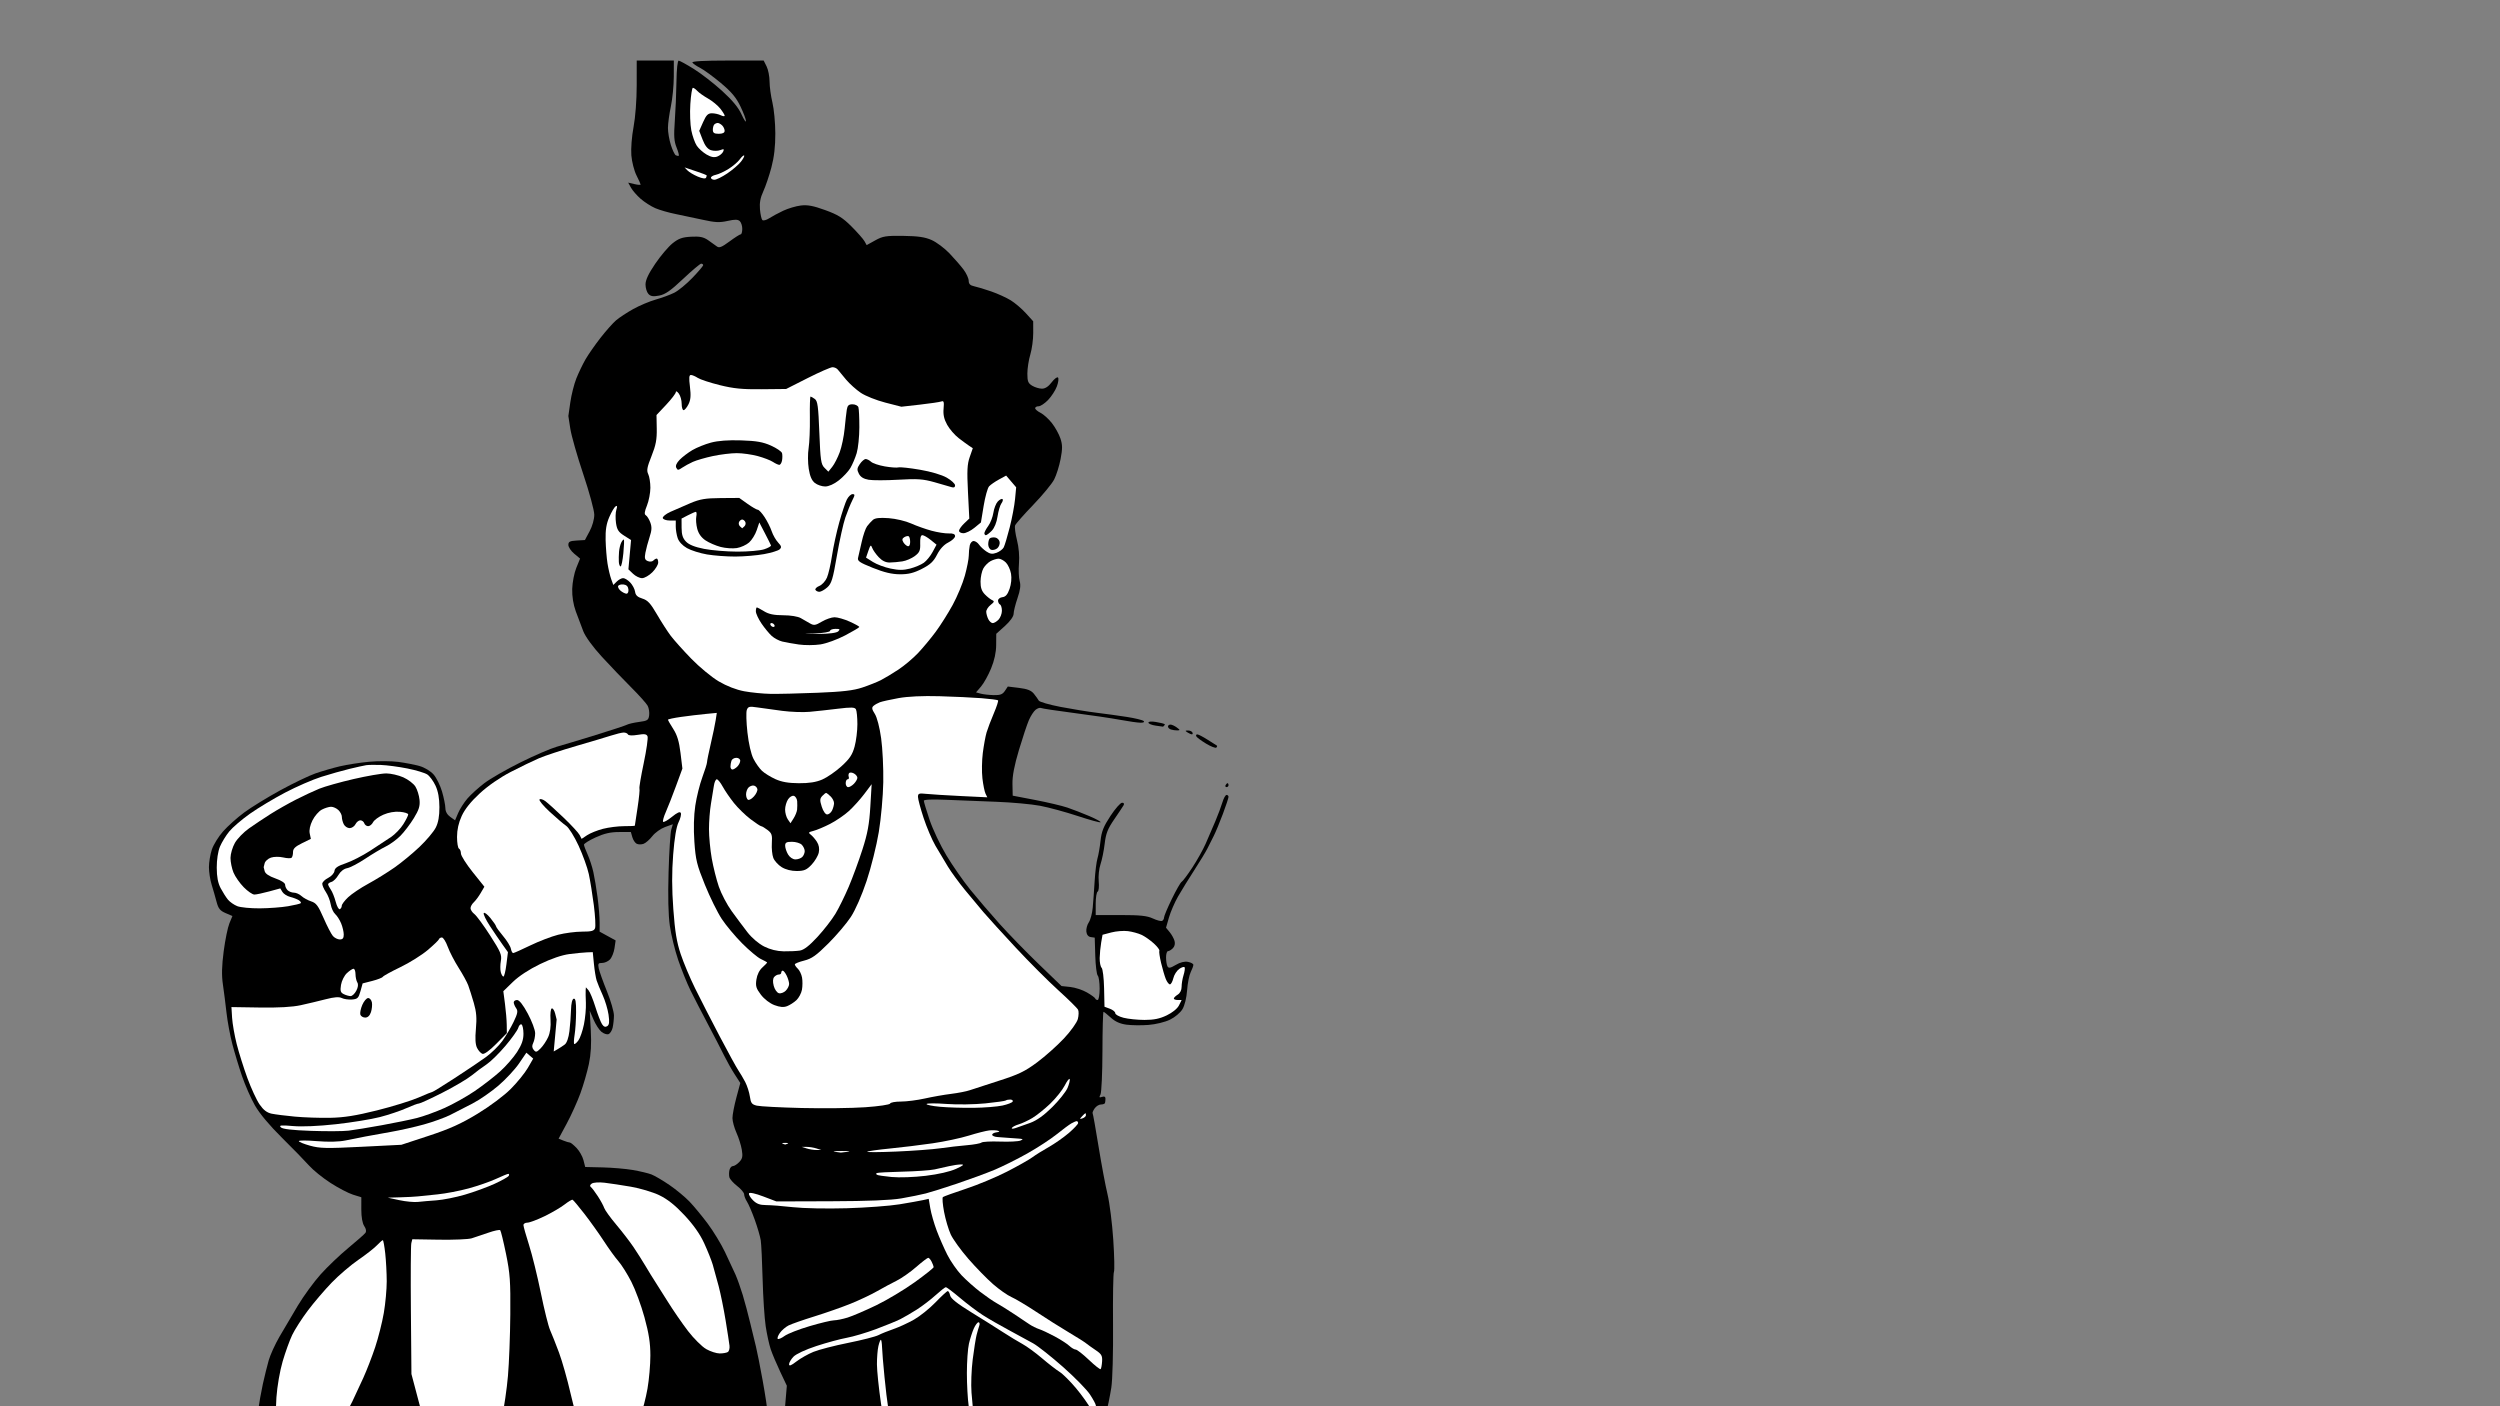 <svg id="svg" viewBox="0 0 1280 720" xmlns="http://www.w3.org/2000/svg" xmlns:xlink="http://www.w3.org/1999/xlink" version="1.1" width="1600" height="900" preserveAspectRatio="xMidYMid meet" buffered-rendering="static" style="background: rgb(255, 255, 255);"><rect x="0" y="0" width="1280" height="720" fill="#808080" stroke="none"/><g><path d="M 335.5 31 L 326 31 L 325.993 43.75 C 325.989 51.225 325.322 60.016 324.381 65 C 323.467 69.837 322.979 76.086 323.247 79.5 C 323.506 82.8 324.682 87.412 325.859 89.75 C 327.037 92.088 328 94.225 328 94.5 C 328 94.775 326.567 94.662 324.815 94.25 L 321.631 93.5 L 323.065 96.098 C 323.854 97.528 326.075 100.08 328 101.77 C 329.925 103.46 333.3 105.625 335.5 106.579 C 337.7 107.534 342.425 108.893 346 109.6 C 349.575 110.307 355.875 111.639 360 112.56 C 366.089 113.921 368.441 114.027 372.5 113.126 C 376.365 112.268 377.794 112.298 378.795 113.258 C 379.507 113.941 380.069 115.737 380.045 117.25 C 380.02 118.763 379.663 119.986 379.25 119.969 C 378.837 119.951 376.25 121.597 373.5 123.626 C 369.472 126.598 368.208 127.087 367 126.143 C 366.175 125.498 364.15 124.053 362.5 122.93 C 360.169 121.345 358.24 120.958 353.853 121.195 C 349.318 121.44 347.448 122.106 344.353 124.577 C 342.234 126.269 338.25 130.965 335.5 135.012 C 332.013 140.144 330.5 143.364 330.5 145.65 C 330.5 147.453 331.175 149.642 332 150.513 C 333.153 151.73 334.426 151.922 337.5 151.342 C 340.609 150.754 343.337 148.851 349.75 142.793 C 354.288 138.507 358.45 135 359 135 C 359.55 135 360.011 135.338 360.024 135.75 C 360.038 136.162 357.563 139.088 354.524 142.25 C 351.486 145.412 347.312 148.843 345.25 149.873 C 343.188 150.903 338.913 152.478 335.75 153.373 C 332.587 154.268 327.38 156.463 324.178 158.25 C 320.975 160.037 317.038 162.626 315.428 164.003 C 313.817 165.379 310.22 169.429 307.433 173.003 C 304.647 176.576 301.201 181.525 299.777 184 C 298.352 186.475 296.245 190.863 295.093 193.75 C 293.942 196.637 292.55 202.15 292 206 L 291 213 L 292 219.5 C 292.55 223.075 295.53 233.537 298.623 242.75 C 301.715 251.963 304.256 261.3 304.268 263.5 C 304.282 265.853 303.299 269.353 301.883 272 L 299.474 276.5 L 295.237 276.75 C 291.75 276.956 291 277.354 291 279 C 291 280.1 292.35 282.125 294 283.5 L 297 286 L 295.07 290.75 C 294.008 293.363 293.065 298.2 292.973 301.5 C 292.867 305.356 293.519 309.466 294.799 313 C 295.894 316.025 297.625 320.618 298.645 323.206 C 299.758 326.03 303.543 331.227 308.112 336.206 C 312.298 340.768 319.048 347.818 323.112 351.874 C 327.175 355.93 331.002 360.205 331.615 361.374 C 332.228 362.543 332.566 364.738 332.365 366.25 C 332.039 368.703 331.488 369.068 327.25 369.628 C 324.637 369.973 321.825 370.615 321 371.054 C 320.175 371.492 312.975 373.866 305 376.328 C 297.025 378.79 288.025 381.5 285 382.35 C 281.975 383.2 273.65 386.797 266.5 390.342 C 259.35 393.888 251.025 398.67 248 400.97 C 244.975 403.27 241.077 406.805 239.337 408.826 C 237.597 410.847 235.46 414.188 234.587 416.25 L 233 420 L 230.531 418.25 C 228.951 417.129 228.052 415.511 228.031 413.75 C 228.014 412.238 227.242 408.413 226.316 405.25 C 225.39 402.087 223.433 398.15 221.968 396.5 C 220.46 394.803 217.392 392.952 214.902 392.237 C 212.481 391.542 207.575 390.581 204 390.101 C 200.425 389.621 193.675 389.584 189 390.02 C 184.325 390.455 177.575 391.505 174 392.353 C 170.425 393.201 164.8 394.835 161.5 395.985 C 158.2 397.135 150.1 401.029 143.5 404.637 C 136.9 408.246 128.575 413.365 125 416.014 C 121.425 418.662 116.575 423.005 114.222 425.665 C 111.869 428.324 109.276 432.525 108.46 435 C 107.644 437.475 106.977 441.525 106.977 444 C 106.977 446.475 107.606 450.525 108.375 453 C 109.144 455.475 110.274 459.413 110.886 461.75 C 111.789 465.193 112.665 466.285 115.5 467.5 L 119 469 L 117.455 472.75 C 116.605 474.812 115.291 481.225 114.535 487 C 113.543 494.581 113.428 499.307 114.12 504 C 114.647 507.575 115.477 514.1 115.966 518.5 C 116.454 522.9 117.79 530.1 118.936 534.5 C 120.081 538.9 122.327 546.325 123.926 551 C 125.526 555.675 128.498 562.425 130.532 566 C 132.864 570.101 137.97 576.202 144.364 582.527 C 149.939 588.043 156.188 594.455 158.25 596.777 C 160.312 599.1 165.262 603.103 169.25 605.674 C 173.238 608.245 178.412 610.945 180.75 611.674 L 185 613 L 184.992 619.25 C 184.987 623.17 185.547 626.339 186.492 627.75 C 187.467 629.204 187.673 630.442 187.076 631.25 C 186.568 631.938 182.63 635.405 178.326 638.957 C 174.022 642.508 167.657 648.583 164.182 652.457 C 160.707 656.33 155.435 663.55 152.467 668.5 C 149.498 673.45 145.253 680.65 143.033 684.5 C 140.814 688.35 138.359 693.75 137.578 696.5 C 136.798 699.25 135.46 704.65 134.605 708.5 C 133.751 712.35 132.589 718.875 132.024 723 C 131.458 727.125 131.19 735.675 131.429 742 C 131.667 748.325 132.327 755.075 132.895 757 C 133.463 758.925 134.565 762.525 135.345 765 C 136.124 767.475 137.121 770.625 137.56 772 C 138 773.375 139.789 777.2 141.538 780.5 C 143.286 783.8 146.604 789.2 148.912 792.5 C 151.22 795.8 155.334 800.862 158.054 803.75 L 163 809 L 259.25 809.026 L 355.5 809.052 L 360.115 802.276 C 362.653 798.549 367.696 790.55 371.322 784.5 C 374.948 778.45 379.059 770.688 380.457 767.25 C 381.856 763.812 385.246 753.237 387.991 743.75 C 390.736 734.263 392.978 725.15 392.973 723.5 C 392.968 721.85 391.863 714.425 390.518 707 C 389.173 699.575 387.616 691.7 387.057 689.5 C 386.498 687.3 385.186 681.9 384.141 677.5 C 383.096 673.1 381.356 666.575 380.274 663 C 379.192 659.425 377.506 654.7 376.529 652.5 C 375.551 650.3 373.139 645.125 371.167 641 C 369.196 636.875 365.227 630.35 362.348 626.5 C 359.469 622.65 355.288 617.587 353.057 615.25 C 350.826 612.913 346.188 609.074 342.75 606.72 C 339.312 604.366 335.15 601.926 333.5 601.297 C 331.85 600.668 327.575 599.651 324 599.037 C 320.425 598.423 313.478 597.826 308.562 597.71 L 299.625 597.5 L 298.734 594 C 298.243 592.075 296.64 589.253 295.171 587.729 C 293.702 586.205 292.163 584.967 291.75 584.979 C 291.337 584.99 289.875 584.55 288.5 584 L 286 583 L 290.175 575.25 C 292.472 570.987 295.622 564.013 297.175 559.75 C 298.729 555.487 300.681 548.737 301.514 544.75 C 302.568 539.7 302.863 534.466 302.484 527.5 L 301.941 517.5 L 303.872 522 C 304.934 524.475 306.748 527.288 307.902 528.25 C 309.056 529.212 310.675 529.775 311.5 529.5 C 312.325 529.225 313.294 527.763 313.652 526.25 C 314.011 524.737 314.321 521.925 314.342 520 C 314.362 518.075 312.738 512.45 310.733 507.5 C 308.728 502.55 306.843 497.262 306.544 495.75 C 306.079 493.398 306.325 493.005 308.25 493.033 C 309.488 493.051 311.294 492.263 312.264 491.283 C 313.234 490.302 314.292 487.7 314.616 485.5 L 315.204 481.5 L 311.102 479.25 L 307 477 L 307.007 472.25 C 307.01 469.637 306.539 463.9 305.96 459.5 C 305.381 455.1 304.407 449.25 303.795 446.5 C 303.183 443.75 301.864 439.7 300.863 437.5 C 299.863 435.3 299.017 433.05 298.984 432.5 C 298.952 431.95 301.642 430.262 304.962 428.75 C 309.405 426.726 312.585 426 317 426 L 323 426 L 323.75 428.632 C 324.163 430.079 325.175 431.601 326 432.013 C 326.825 432.426 328.4 432.437 329.5 432.037 C 330.6 431.638 332.625 429.866 334 428.1 C 335.375 426.334 338.3 424.241 340.5 423.449 L 344.5 422.008 L 343.684 424.754 C 343.236 426.264 342.617 436.05 342.31 446.5 C 341.945 458.945 342.168 468.433 342.958 474 C 343.622 478.675 345.546 486.55 347.234 491.5 C 348.923 496.45 351.74 503.425 353.495 507 C 355.251 510.575 359.308 518.45 362.512 524.5 C 365.716 530.55 369.436 537.75 370.779 540.5 C 372.123 543.25 374.53 547.525 376.128 550 L 379.034 554.5 L 377.014 562 C 375.903 566.125 375.006 570.85 375.019 572.5 C 375.033 574.15 375.96 577.525 377.08 580 C 378.2 582.475 379.427 586.382 379.808 588.682 C 380.374 592.102 380.136 593.246 378.5 594.964 C 377.4 596.12 375.938 597.051 375.25 597.033 C 374.562 597.015 373.775 597.9 373.5 599 C 373.225 600.1 373.199 601.788 373.442 602.75 C 373.685 603.712 375.485 605.737 377.442 607.25 C 379.399 608.763 381 610.675 381 611.5 C 381 612.325 381.656 614.013 382.458 615.25 C 383.259 616.487 385.049 620.65 386.434 624.5 C 387.82 628.35 389.197 633.075 389.495 635 C 389.792 636.925 390.228 645.925 390.464 655 C 390.699 664.075 391.403 674.875 392.028 679 C 392.653 683.125 393.802 688.413 394.582 690.75 C 395.362 693.087 397.543 698.263 399.43 702.25 L 402.86 709.5 L 401.928 720.5 C 401.415 726.55 400.553 733.75 400.012 736.5 C 399.472 739.25 398.571 747.35 398.01 754.5 C 397.45 761.65 396.993 767.612 396.996 767.75 C 396.998 767.888 400.038 770.39 403.75 773.311 C 407.462 776.232 413.425 780.378 417 782.524 C 420.575 784.67 425.599 788.017 428.165 789.963 C 430.73 791.908 435.005 794.734 437.665 796.242 C 440.324 797.75 445.65 801.237 449.5 803.992 L 456.5 809.001 L 505 809.012 L 553.5 809.023 L 556.48 792.762 C 558.761 780.313 559.495 773.218 559.613 762.5 C 559.72 752.838 560.289 746.641 561.45 742.5 L 563.133 736.5 L 564.535 738.5 C 565.306 739.6 565.951 739.938 565.968 739.25 C 565.986 738.562 565.499 737.212 564.886 736.25 C 564.037 734.916 564.263 732.48 565.835 726 C 566.969 721.325 568.388 714.35 568.989 710.5 C 569.615 706.481 569.991 692.639 569.87 678 C 569.754 663.975 569.961 651.938 570.33 651.25 C 570.698 650.562 570.547 643.138 569.994 634.75 C 569.44 626.362 568.12 615.9 567.059 611.5 C 565.998 607.1 563.928 596.075 562.459 587 C 560.99 577.925 559.624 570.275 559.424 570 C 559.224 569.725 559.688 568.6 560.456 567.5 C 561.223 566.4 562.672 565.5 563.676 565.5 C 564.679 565.5 565.612 565.163 565.75 564.75 C 565.888 564.337 566 563.325 566 562.5 C 566 561.508 565.407 561.205 564.25 561.604 C 562.812 562.1 562.669 561.878 563.451 560.354 C 563.973 559.334 564.423 549.388 564.451 538.25 C 564.478 527.113 564.725 518.019 565 518.042 C 565.275 518.065 566.962 519.415 568.75 521.042 C 570.989 523.08 573.478 524.197 576.75 524.634 C 579.362 524.982 584.425 525.042 588 524.766 C 591.683 524.482 596.45 523.321 599 522.087 C 601.549 520.854 604.33 518.521 605.415 516.705 C 606.558 514.792 607.518 510.88 607.798 507 C 608.056 503.425 608.882 499.262 609.633 497.75 C 610.385 496.238 611 494.55 611 494 C 611 493.45 609.763 492.764 608.25 492.476 C 606.477 492.138 604.257 492.691 602 494.033 C 599.248 495.669 598.343 495.835 597.765 494.807 C 597.361 494.088 597.024 492.038 597.015 490.25 C 597.007 488.462 597.45 487 598 487 C 598.55 487 599.675 486.325 600.5 485.5 C 601.435 484.565 601.76 483.153 601.362 481.75 C 601.012 480.512 599.887 478.488 598.862 477.25 L 597 475 L 598.507 469.75 C 599.336 466.863 601.43 462.025 603.16 459 C 604.891 455.975 608.637 449.9 611.486 445.5 C 614.334 441.1 617.337 436.15 618.159 434.5 C 618.98 432.85 620.454 429.925 621.434 428 C 622.414 426.075 624.517 421.012 626.108 416.75 C 627.699 412.488 629 408.55 629 408 C 629 407.45 628.55 407 628 407 C 627.45 407 626.5 408.688 625.89 410.75 C 625.279 412.812 623.639 417.2 622.245 420.5 C 620.85 423.8 618.62 428.975 617.289 432 C 615.957 435.025 612.873 440.538 610.434 444.25 C 607.995 447.962 605.55 451.225 605 451.5 C 604.45 451.775 602.195 455.712 599.989 460.25 C 597.782 464.788 595.982 469.062 595.989 469.75 C 595.995 470.438 595.55 471.225 595 471.5 C 594.45 471.775 592.312 471.214 590.25 470.253 C 587.3 468.88 583.78 468.506 573.751 468.503 L 561.001 468.5 L 561.001 462.75 C 561 459.587 561.45 456.775 562 456.5 C 562.557 456.221 562.798 453.897 562.544 451.25 C 562.289 448.592 562.691 444.738 563.457 442.5 C 564.21 440.3 565.172 435.575 565.594 432 C 566.216 426.729 567.141 424.366 570.484 419.5 C 572.752 416.2 574.921 412.938 575.304 412.25 C 575.724 411.496 575.405 411 574.5 411 C 573.675 411 571.002 414.038 568.559 417.75 C 565.011 423.144 563.988 425.705 563.47 430.5 C 563.113 433.8 562.409 437.85 561.906 439.5 C 561.402 441.15 560.756 446.325 560.469 451 C 560.182 455.675 559.735 461.863 559.474 464.75 C 559.213 467.637 558.307 471.012 557.461 472.25 C 556.614 473.488 556.051 475.625 556.211 477 C 556.397 478.612 557.21 479.602 558.5 479.788 L 560.5 480.075 L 560.775 489.288 C 560.926 494.354 561.496 498.95 562.042 499.5 C 562.587 500.05 563.026 503.087 563.017 506.25 C 563.007 509.413 562.55 512 562 512 C 561.45 512 560.888 511.648 560.75 511.217 C 560.612 510.786 558.7 509.395 556.5 508.124 C 554.3 506.854 550.475 505.599 548 505.335 L 543.5 504.856 L 531.894 493.678 C 525.51 487.53 516.454 478.225 511.769 473 C 507.083 467.775 500.334 459.9 496.77 455.5 C 493.206 451.1 487.723 443.225 484.585 438 C 481.447 432.775 477.557 424.562 475.94 419.75 C 474.323 414.938 473 410.55 473 410 C 473 409.364 477.091 409.178 484.25 409.489 C 490.438 409.757 502.025 410.217 510 410.51 C 517.975 410.803 528.1 411.722 532.5 412.552 C 536.9 413.382 545.562 415.735 551.748 417.78 C 557.935 419.826 563.219 421.275 563.49 421 C 563.761 420.725 561.174 419.303 557.741 417.839 C 554.309 416.376 549.25 414.416 546.5 413.484 C 543.75 412.553 536.325 410.798 530 409.584 L 518.5 407.377 L 518.381 401.438 C 518.297 397.294 519.299 392.025 521.696 384 C 523.586 377.675 525.89 370.765 526.816 368.644 C 527.742 366.524 529.288 364.161 530.25 363.394 C 531.212 362.627 532.45 362.225 533 362.5 C 533.55 362.775 541.087 363.915 549.75 365.034 C 558.413 366.153 569.1 367.734 573.5 368.547 C 577.9 369.36 582.625 370.028 584 370.03 C 585.549 370.032 586.12 369.693 585.5 369.138 C 584.95 368.646 581.125 367.717 577 367.074 C 572.875 366.431 565.9 365.466 561.5 364.929 C 557.1 364.393 548.775 363.044 543 361.932 C 537.225 360.82 532.208 359.368 531.85 358.705 C 531.493 358.042 530.368 356.466 529.35 355.202 C 527.981 353.502 526.005 352.722 521.752 352.202 L 516.005 351.5 L 514.502 353.75 C 513.314 355.529 512.111 355.979 508.75 355.9 C 506.413 355.845 503.425 355.508 502.111 355.15 L 499.723 354.5 L 502.293 351.5 C 503.707 349.85 506.02 345.688 507.432 342.25 C 509.132 338.112 510.014 334.057 510.041 330.25 L 510.082 324.5 L 514.517 320.5 C 517.227 318.056 518.962 315.625 518.976 314.25 C 518.989 313.012 519.884 309.413 520.965 306.25 C 522.393 302.071 522.695 299.681 522.07 297.5 C 521.598 295.85 521.437 291.8 521.712 288.5 C 522.023 284.777 521.633 280.223 520.683 276.5 C 519.842 273.2 519.417 269.825 519.739 269 C 520.062 268.175 524.227 263.45 528.995 258.5 C 533.763 253.55 538.594 247.7 539.729 245.5 C 540.865 243.3 542.349 238.575 543.027 235 C 544.027 229.728 544.011 227.744 542.94 224.5 C 542.213 222.3 540.242 218.75 538.56 216.612 C 536.877 214.473 534.263 212.111 532.75 211.362 C 531.237 210.613 530 209.55 530 209 C 530 208.45 530.788 208.008 531.75 208.018 C 532.712 208.028 534.911 206.566 536.635 204.768 C 538.359 202.971 540.384 199.831 541.135 197.792 C 541.886 195.753 542.139 193.728 541.697 193.292 C 541.255 192.856 539.792 193.963 538.447 195.75 C 536.83 197.898 535.152 199 533.5 199 C 532.125 199 529.875 198.325 528.5 197.5 C 526.392 196.235 526.002 195.256 526.011 191.25 C 526.017 188.637 526.698 184.25 527.524 181.5 C 528.35 178.75 529.02 173.8 529.012 170.5 L 528.997 164.5 L 525.249 160.366 C 523.187 158.092 519.7 155.12 517.5 153.761 C 515.3 152.402 510.8 150.355 507.5 149.213 C 504.2 148.07 500.262 146.88 498.75 146.568 C 496.745 146.154 495.992 145.39 495.972 143.75 C 495.957 142.512 494.765 139.925 493.323 138 C 491.881 136.075 488.631 132.338 486.101 129.696 C 483.57 127.053 479.475 123.995 477 122.9 C 473.584 121.388 470.09 120.875 462.5 120.771 C 453.628 120.65 452.005 120.909 448.115 123.067 L 443.73 125.5 L 442.615 123.5 C 442.002 122.4 439.025 119.018 436 115.985 C 431.518 111.49 429.019 109.933 422.5 107.57 C 416.372 105.35 413.447 104.8 410 105.222 C 407.525 105.525 403.475 106.73 401 107.9 C 398.525 109.07 395.289 110.808 393.809 111.763 C 392.329 112.719 390.754 113.117 390.309 112.649 C 389.864 112.181 389.319 109.706 389.099 107.149 C 388.815 103.858 389.31 101.185 390.795 98 C 391.949 95.525 393.817 90.013 394.947 85.75 C 396.368 80.385 396.989 74.999 396.964 68.25 C 396.945 62.888 396.277 55.8 395.48 52.5 C 394.683 49.2 394.024 44.362 394.016 41.75 C 394.007 39.138 393.325 35.65 392.5 34 L 391 31 L 372.5 31 C 360.5 31 354.176 31.351 354.5 32 C 354.775 32.55 356.557 33.788 358.461 34.75 C 360.365 35.712 365.143 39.2 369.08 42.5 C 374.526 47.065 376.927 49.935 379.118 54.5 C 380.702 57.8 381.973 61.175 381.942 62 C 381.91 62.825 380.867 61.25 379.623 58.5 C 378.07 55.067 374.949 51.306 369.667 46.5 C 365.436 42.65 358.942 37.613 355.237 35.307 C 351.532 33.001 348.05 31.088 347.5 31.057 C 346.901 31.022 346.439 35.306 346.347 41.749 C 346.263 47.662 345.879 56.775 345.495 62 C 344.936 69.609 345.116 72.296 346.401 75.5 C 347.284 77.7 347.779 79.612 347.503 79.75 C 347.226 79.888 346.55 79.775 346 79.5 C 345.45 79.225 344.32 76.862 343.488 74.25 C 342.657 71.638 341.982 67.7 341.988 65.5 C 341.995 63.3 342.667 58.35 343.483 54.5 C 344.298 50.65 344.973 43.788 344.983 39.25 L 345 31 L 335.5 31 Z " class="odd" fill="#000000"></path><path d="M 354.75 44.955 C 355.163 44.931 356.175 45.645 357 46.543 C 357.825 47.441 360.3 49.195 362.5 50.442 C 364.7 51.689 367.528 54.012 368.785 55.605 C 370.041 57.197 371.054 58.837 371.035 59.25 C 371.016 59.663 370.1 59.55 369 59 C 367.9 58.45 365.875 58 364.5 58 C 362.5 58 361.6 58.9 360 62.5 L 358 67 L 359.75 71.528 C 360.946 74.622 362.292 76.32 364 76.891 C 365.375 77.35 367.512 77.337 368.75 76.863 C 370.631 76.141 370.877 76.271 370.25 77.652 C 369.837 78.561 368.488 79.686 367.25 80.152 C 365.651 80.755 364.06 80.454 361.75 79.112 C 359.962 78.074 357.712 76.049 356.75 74.612 C 355.788 73.175 354.529 69.638 353.954 66.75 C 353.379 63.862 353.154 57.788 353.454 53.25 C 353.754 48.712 354.337 44.98 354.75 44.955 Z " class="even" fill="#ffffff"></path><path d="M 367.5 62.956 C 368.05 62.962 369.07 63.537 369.767 64.233 C 370.463 64.93 371.026 66.175 371.017 67 C 371.006 67.996 369.993 68.5 368 68.5 C 365.676 68.5 364.994 68.049 364.972 66.5 C 364.957 65.4 365.294 64.15 365.722 63.722 C 366.15 63.294 366.95 62.949 367.5 62.956 Z " class="even" fill="#ffffff"></path><path d="M 381 79.616 C 381.275 79.847 380.546 81.265 379.38 82.768 C 378.214 84.271 375.064 86.98 372.38 88.789 C 369.696 90.598 366.712 92.061 365.75 92.039 C 364.788 92.018 364 91.55 364 91 C 364 90.45 365.125 89.775 366.5 89.5 C 367.875 89.225 370.8 87.875 373 86.5 C 375.2 85.125 377.788 82.919 378.75 81.598 C 379.712 80.277 380.725 79.385 381 79.616 Z " class="even" fill="#ffffff"></path><path d="M 352 86.217 C 352.825 86.492 355.3 87.328 357.5 88.075 C 359.7 88.821 361.613 89.56 361.75 89.716 C 361.887 89.872 361.775 90.45 361.5 91 C 361.188 91.624 359.588 91.402 357.25 90.413 C 355.188 89.539 352.825 88.126 352 87.271 L 350.5 85.716 L 352 86.217 Z " class="even" fill="#ffffff"></path><path d="M 426.25 188.011 C 427.212 188.005 428.434 188.562 428.965 189.25 C 429.496 189.938 431.409 192.251 433.215 194.391 C 435.022 196.531 438.413 199.568 440.75 201.141 C 443.087 202.713 448.712 204.955 453.25 206.122 L 461.5 208.244 L 471 207.173 C 476.225 206.585 481.175 205.85 482 205.541 C 483.22 205.084 483.428 205.774 483.116 209.24 C 482.838 212.311 483.35 214.616 484.95 217.5 C 486.17 219.7 488.818 222.766 490.834 224.313 C 492.851 225.86 495.304 227.66 496.287 228.313 L 498.073 229.5 L 496.499 234 C 495.216 237.668 495.051 240.997 495.604 252 L 496.282 265.5 L 493.658 268 C 492.215 269.375 491.027 271.062 491.017 271.75 C 491.008 272.438 492.012 273.005 493.25 273.012 C 494.488 273.018 497.015 271.781 498.867 270.262 L 502.234 267.5 L 503.633 259 C 504.402 254.325 505.654 249.825 506.415 249 C 507.176 248.175 509.453 246.6 511.474 245.5 L 515.148 243.5 L 517.712 246.5 L 520.276 249.5 L 519.711 255.5 C 519.4 258.8 518.172 265.325 516.981 270 C 515.791 274.675 514.409 279.288 513.909 280.25 C 513.409 281.212 511.763 282.458 510.25 283.017 C 508.094 283.815 506.96 283.67 505 282.347 C 503.625 281.419 501.938 279.836 501.25 278.83 C 500.562 277.823 499.325 277 498.5 277 C 497.675 277 496.781 278.012 496.514 279.25 C 496.246 280.488 496.022 282.85 496.016 284.5 C 496.01 286.15 495.104 290.762 494.003 294.75 C 492.901 298.738 490.09 305.488 487.755 309.75 C 485.421 314.012 481.511 320.2 479.068 323.5 C 476.625 326.8 472.572 331.678 470.063 334.34 C 467.553 337.002 463.025 340.817 460 342.818 C 456.975 344.819 452.925 347.258 451 348.238 C 449.075 349.218 444.8 350.919 441.5 352.017 C 436.941 353.535 431.418 354.179 418.5 354.698 C 409.15 355.074 398.35 355.326 394.5 355.259 C 390.65 355.191 384.575 354.589 381 353.92 C 376.927 353.159 372.073 351.273 368 348.869 C 364.425 346.76 358.104 341.539 353.954 337.267 C 349.804 332.995 345.054 327.7 343.399 325.5 C 341.744 323.3 338.56 318.35 336.323 314.5 C 333.059 308.881 331.59 307.296 328.878 306.467 C 326.409 305.711 325.409 304.769 325.162 302.967 C 324.977 301.61 323.852 299.476 322.662 298.224 C 321.473 296.973 319.825 295.972 319 296 C 318.175 296.028 316.717 296.827 315.761 297.775 L 314.021 299.5 L 312.928 296.5 C 312.327 294.85 311.479 291.25 311.044 288.5 C 310.609 285.75 310.174 280.35 310.077 276.5 C 309.948 271.354 310.444 268.242 311.95 264.75 C 313.078 262.137 314.533 259.663 315.185 259.25 C 316.05 258.702 316.155 259.174 315.574 261 C 315.137 262.375 315.054 265.413 315.39 267.75 C 315.887 271.215 316.656 272.416 319.55 274.25 L 323.101 276.5 L 322.422 284 L 321.744 291.5 L 324.122 293.77 C 325.43 295.018 327.512 296.031 328.75 296.02 C 329.988 296.009 332.35 294.65 334 293 C 335.65 291.35 337 289.1 337 288 C 337 286.9 336.663 285.993 336.25 285.983 C 335.837 285.974 335.05 286.434 334.5 287.006 C 333.937 287.591 332.691 287.708 331.649 287.273 C 330.15 286.646 329.922 285.837 330.448 283 C 330.806 281.075 331.766 277.475 332.582 275 C 333.736 271.501 333.82 269.833 332.957 267.5 C 332.347 265.85 331.319 264.197 330.674 263.826 C 329.806 263.327 329.954 262.024 331.244 258.826 C 332.203 256.447 332.991 252.363 332.994 249.75 C 332.997 247.137 332.501 243.988 331.891 242.75 C 330.988 240.917 331.301 239.202 333.582 233.5 C 335.795 227.966 336.355 225.034 336.256 219.5 L 336.129 212.5 L 341.065 207.25 C 343.779 204.363 346.014 201.438 346.032 200.75 C 346.049 200.062 346.732 200.4 347.549 201.5 C 348.366 202.6 349.026 204.963 349.017 206.75 C 349.008 208.537 349.45 210 350 210 C 350.55 210 351.675 208.65 352.5 207 C 353.634 204.733 353.817 202.531 353.25 197.987 C 352.683 193.44 352.805 191.977 353.75 191.987 C 354.438 191.994 356.012 192.663 357.25 193.473 C 358.488 194.283 363.55 195.952 368.5 197.182 C 375.635 198.955 380.09 199.391 390 199.289 L 402.5 199.16 L 413.5 193.591 C 419.55 190.528 425.288 188.017 426.25 188.011 Z " class="even" fill="#ffffff"></path><path d="M 415 203.033 C 414.725 203.016 414.57 207.839 414.655 213.751 C 414.74 219.663 414.448 226.75 414.006 229.5 C 413.564 232.25 413.594 236.975 414.072 240 C 414.68 243.846 415.627 246.039 417.221 247.292 C 418.474 248.278 420.85 249.081 422.5 249.076 C 424.338 249.071 427.049 247.851 429.5 245.927 C 431.7 244.2 434.346 241.372 435.379 239.643 C 436.413 237.914 437.871 234.475 438.619 232 C 439.366 229.525 439.983 223.562 439.989 218.75 C 439.995 213.938 439.775 209.325 439.5 208.5 C 439.225 207.675 437.875 207 436.5 207 C 434.546 207 433.904 207.6 433.561 209.75 C 433.319 211.262 432.821 215.65 432.454 219.5 C 432.087 223.35 430.961 228.75 429.952 231.5 C 428.943 234.25 427.219 237.625 426.12 239 L 424.122 241.5 L 422.123 239.5 C 420.352 237.727 420.054 235.68 419.506 221.5 C 418.987 208.073 418.616 205.304 417.194 204.282 C 416.262 203.612 415.275 203.05 415 203.033 Z " class="odd" fill="#000000"></path><path d="M 379.5 225.472 C 372.87 225.254 367.647 225.641 364 226.619 C 360.975 227.43 356.7 229.155 354.5 230.452 C 352.3 231.749 349.375 233.97 348 235.388 C 346.368 237.071 345.76 238.493 346.25 239.483 C 346.92 240.838 347.241 240.836 349.25 239.472 C 350.488 238.631 352.962 237.281 354.75 236.472 C 356.538 235.662 361.15 234.325 365 233.5 C 368.85 232.675 374.363 232.005 377.25 232.012 C 380.137 232.018 384.975 232.696 388 233.519 C 391.025 234.341 394.512 235.686 395.75 236.507 C 396.988 237.328 398.45 238 399 238 C 399.55 238 400.183 236.988 400.406 235.75 C 400.63 234.512 400.627 232.825 400.4 232 C 400.173 231.175 397.628 229.442 394.744 228.15 C 390.629 226.306 387.348 225.729 379.5 225.472 Z " class="odd" fill="#000000"></path><path d="M 443.25 235.025 C 442.562 235.011 441.212 236.152 440.25 237.56 C 438.776 239.716 438.697 240.503 439.75 242.56 C 440.61 244.238 442.17 245.2 444.75 245.642 C 446.812 245.996 453.675 245.984 460 245.616 C 469.761 245.048 472.558 245.244 478.5 246.909 C 482.35 247.987 486.288 249.124 487.25 249.435 C 488.39 249.803 489 249.477 489 248.5 C 489 247.675 487.087 245.904 484.75 244.564 C 482.194 243.1 476.713 241.48 471 240.501 C 465.775 239.606 460.825 239.071 460 239.313 C 459.175 239.554 456.025 239.319 453 238.792 C 449.975 238.264 446.825 237.207 446 236.442 C 445.175 235.677 443.938 235.039 443.25 235.025 Z " class="odd" fill="#000000"></path><path d="M 436.5 253 C 435.675 253 434.368 254.238 433.596 255.75 C 432.824 257.262 431.065 262.55 429.687 267.5 C 428.31 272.45 426.645 280.1 425.989 284.5 C 425.332 288.9 424.166 293.962 423.397 295.75 C 422.629 297.538 420.875 299.45 419.5 300 C 418.125 300.55 417.225 301.45 417.5 302 C 417.775 302.55 418.675 303 419.5 303 C 420.325 303 422.145 301.988 423.543 300.75 C 425.743 298.804 426.413 296.608 428.5 284.5 C 429.828 276.8 431.767 268.025 432.81 265 C 433.853 261.975 435.447 258.038 436.353 256.25 C 437.784 253.426 437.803 253 436.5 253 Z " class="odd" fill="#000000"></path><path d="M 369 255.012 C 361.198 255.07 358.427 255.533 353.5 257.606 C 350.2 258.993 345.587 261 343.25 262.065 C 340.913 263.129 339.155 264.562 339.345 265.25 C 339.535 265.938 341.11 266.5 342.845 266.5 L 345.999 266.5 L 345.983 269.5 C 345.974 271.15 346.417 273.85 346.967 275.5 C 347.58 277.339 349.424 279.326 351.734 280.634 C 353.805 281.808 358.425 283.268 362 283.877 C 365.575 284.487 372.1 284.973 376.5 284.956 C 380.9 284.94 387.502 284.381 391.171 283.713 C 394.841 283.046 398.441 281.943 399.171 281.263 C 400.268 280.243 400.131 279.631 398.389 277.763 C 397.227 276.518 395.749 273.925 395.105 272 C 394.46 270.075 392.822 266.812 391.466 264.75 C 390.11 262.688 388.55 261 388 261 C 387.45 261 385.087 259.637 382.75 257.971 L 378.5 254.943 L 369 255.012 Z " class="odd" fill="#000000"></path><path d="M 513.25 255.519 C 512.837 255.254 511.761 255.816 510.859 256.769 C 509.956 257.721 508.947 260.3 508.616 262.5 C 508.285 264.7 507.111 267.738 506.007 269.25 C 504.903 270.762 504 272.45 504 273 C 504 273.55 504.337 274.012 504.75 274.026 C 505.163 274.04 506.509 273.027 507.742 271.776 C 509.128 270.369 510.274 267.563 510.742 264.431 C 511.159 261.643 512.062 258.605 512.75 257.681 C 513.438 256.756 513.663 255.783 513.25 255.519 Z " class="odd" fill="#000000"></path><path d="M 356.25 262.064 C 356.663 262.029 356.775 263.125 356.5 264.5 C 356.225 265.875 356.444 268.688 356.986 270.75 C 357.636 273.225 359.082 275.244 361.236 276.687 C 363.031 277.89 366.525 279.401 369 280.045 C 371.475 280.689 375.188 280.942 377.25 280.608 C 379.312 280.273 382.143 278.988 383.541 277.75 C 384.938 276.512 386.686 273.7 387.424 271.5 L 388.766 267.5 L 391.627 273 C 393.201 276.025 394.604 278.837 394.744 279.25 C 394.885 279.663 393.312 280.556 391.25 281.235 C 389.188 281.914 383 282.454 377.5 282.435 C 372 282.417 364.35 281.782 360.5 281.025 C 355.754 280.092 352.776 278.901 351.25 277.325 C 349.568 275.587 348.994 273.8 348.978 270.25 L 348.955 265.5 L 352.228 263.814 C 354.027 262.887 355.837 262.099 356.25 262.064 Z " class="even" fill="#ffffff"></path><path d="M 455 265.298 C 450.431 264.966 448.04 265.223 446.951 266.163 C 446.099 266.898 444.749 268.375 443.951 269.445 C 443.153 270.516 441.912 274.116 441.192 277.445 C 440.473 280.775 439.643 284.4 439.348 285.5 C 438.888 287.214 439.968 287.964 446.906 290.75 C 452.685 293.071 456.644 294.009 460.75 294.031 C 465.116 294.055 467.824 293.388 472 291.26 C 476.311 289.064 477.992 287.489 479.774 283.979 C 481.239 281.093 483.284 278.878 485.524 277.75 C 487.436 276.788 489 275.325 489 274.5 C 489 273.451 488.024 273.035 485.75 273.115 C 483.962 273.179 480.025 272.564 477 271.749 C 473.975 270.935 469.25 269.256 466.5 268.019 C 463.702 266.761 458.637 265.562 455 265.298 Z " class="odd" fill="#000000"></path><path d="M 380 266 C 380.55 266 381.273 266.562 381.606 267.25 C 381.939 267.938 381.714 268.95 381.106 269.5 L 380 270.5 L 378.894 269.5 C 378.286 268.95 378.061 267.938 378.394 267.25 C 378.727 266.562 379.45 266 380 266 Z " class="even" fill="#ffffff"></path><path d="M 465.25 274.566 C 465.663 274.805 466 276.125 466 277.5 C 466 279.023 465.511 279.861 464.75 279.645 C 464.062 279.45 463.05 278.537 462.5 277.617 C 461.768 276.391 461.901 275.701 463 275.038 C 463.825 274.539 464.837 274.327 465.25 274.566 Z " class="even" fill="#ffffff"></path><path d="M 472.25 274.005 C 472.938 274.008 474.85 275.103 476.5 276.439 L 479.5 278.869 L 477.5 282.603 C 476.4 284.657 474.375 287.147 473 288.135 C 471.625 289.124 468.475 290.457 466 291.098 C 462.597 291.979 460.16 291.983 456 291.116 C 452.975 290.484 448.904 288.963 446.953 287.734 L 443.407 285.5 L 444.611 282 C 445.664 278.942 445.909 278.753 446.554 280.5 C 446.961 281.6 448.465 283.747 449.897 285.271 C 451.644 287.131 453.487 288.032 455.5 288.01 C 457.15 287.993 460.075 287.731 462 287.428 C 463.925 287.126 466.801 285.894 468.391 284.689 C 470.838 282.835 471.26 281.849 471.141 278.25 C 471.048 275.439 471.423 274.002 472.25 274.005 Z " class="even" fill="#ffffff"></path><path d="M 509.5 275.198 C 508.4 275.031 507.15 275.256 506.722 275.698 C 506.294 276.139 505.957 277.512 505.972 278.75 C 505.988 279.988 506.675 281.225 507.5 281.5 C 508.325 281.775 509.707 281.438 510.571 280.75 C 511.435 280.062 511.998 278.6 511.821 277.5 C 511.644 276.4 510.6 275.364 509.5 275.198 Z " class="odd" fill="#000000"></path><path d="M 319.409 276.25 C 319.184 276.113 318.594 276.788 318.098 277.75 C 317.602 278.712 317.084 280.85 316.947 282.5 C 316.81 284.15 316.766 286.512 316.849 287.75 C 316.932 288.988 317.337 290.004 317.75 290.009 C 318.163 290.014 318.796 286.976 319.159 283.259 C 319.521 279.542 319.634 276.387 319.409 276.25 Z " class="odd" fill="#000000"></path><path d="M 511.25 286.035 C 512.212 286.016 513.9 286.9 515 288 C 516.1 289.1 517.291 291.688 517.646 293.75 C 518.039 296.033 517.746 299.065 516.896 301.5 C 515.884 304.399 514.881 305.569 513.25 305.75 C 512.013 305.887 511 306.675 511 307.5 C 511 308.325 511.45 309.225 512 309.5 C 512.55 309.775 512.989 311.238 512.975 312.75 C 512.961 314.262 512.173 316.302 511.225 317.283 C 510.276 318.263 508.938 319.051 508.25 319.033 C 507.562 319.015 506.55 318.1 506 317 C 505.45 315.9 504.98 314.212 504.955 313.25 C 504.93 312.288 505.942 310.695 507.205 309.712 C 509.077 308.253 509.224 307.805 508 307.281 C 507.175 306.928 505.488 305.596 504.25 304.32 C 502.616 302.635 502.01 300.836 502.035 297.75 C 502.055 295.413 502.708 292.375 503.487 291 C 504.266 289.625 505.938 287.953 507.202 287.285 C 508.466 286.617 510.288 286.055 511.25 286.035 Z " class="even" fill="#ffffff"></path><path d="M 319.25 299.25 C 320.75 299.417 321.583 300.25 321.75 301.75 C 321.892 303.029 321.46 303.986 320.75 303.968 C 320.062 303.951 318.712 303.276 317.75 302.468 C 316.788 301.661 316.225 300.55 316.5 300 C 316.775 299.45 318.012 299.113 319.25 299.25 Z " class="even" fill="#ffffff"></path><path d="M 387.5 311 C 387.225 311 387 311.9 387 313 C 387 314.1 388.302 316.913 389.894 319.25 C 391.485 321.587 393.848 324.453 395.144 325.619 C 396.44 326.784 398.85 328.065 400.5 328.466 C 402.15 328.866 405.975 329.55 409 329.986 C 412.025 330.422 416.975 330.405 420 329.949 C 423.067 329.486 428.703 327.434 432.742 325.309 C 436.724 323.214 439.986 321.275 439.99 321 C 439.994 320.725 437.748 319.488 434.999 318.25 C 432.249 317.012 428.762 316.015 427.25 316.033 C 425.738 316.051 422.819 317.064 420.764 318.283 C 417.536 320.198 416.719 320.324 414.764 319.21 C 413.519 318.501 411.375 317.27 410 316.475 C 408.532 315.626 404.817 315.022 401 315.011 C 396.281 314.998 393.61 314.446 391.25 312.996 C 389.462 311.898 387.775 311 387.5 311 Z " class="odd" fill="#000000"></path><path d="M 395 319 C 395.55 319 396.225 319.45 396.5 320 C 396.775 320.55 396.55 321 396 321 C 395.45 321 394.775 320.55 394.5 320 C 394.225 319.45 394.45 319 395 319 Z " class="even" fill="#ffffff"></path><path d="M 427.75 321.983 C 429.986 321.97 430.257 322.203 429.202 323.233 C 428.359 324.055 424.672 324.53 418.702 324.586 C 410.736 324.661 410.541 324.627 417.25 324.336 C 421.526 324.151 425 323.552 425 323 C 425 322.45 426.238 321.993 427.75 321.983 Z " class="even" fill="#ffffff"></path><path d="M 481 356.459 C 488.425 356.665 498.1 357.122 502.5 357.473 C 506.9 357.824 510.725 358.315 511 358.564 C 511.275 358.813 510.298 361.826 508.83 365.259 C 507.361 368.691 505.695 373.075 505.127 375 C 504.559 376.925 503.693 381.65 503.201 385.5 C 502.709 389.35 502.617 395.2 502.997 398.5 C 503.377 401.8 504.095 405.338 504.594 406.363 L 505.5 408.225 L 492 407.572 C 484.575 407.213 476.587 406.712 474.25 406.46 C 470.513 406.056 470 406.242 470 408 C 470 409.1 471.292 413.938 472.871 418.75 C 474.45 423.562 477.18 429.975 478.937 433 C 480.694 436.025 483.564 440.838 485.316 443.697 C 487.067 446.555 490.975 451.907 494 455.591 C 497.025 459.274 501.3 464.404 503.5 466.989 C 505.7 469.575 513.125 477.735 520 485.123 C 526.875 492.51 536.719 502.368 541.876 507.027 C 547.033 511.687 551.58 516.175 551.98 517 C 552.38 517.825 552.323 519.962 551.853 521.75 C 551.378 523.56 548.231 527.955 544.75 531.671 C 541.312 535.34 535.125 540.853 531 543.923 C 524.773 548.557 521.463 550.153 511.5 553.326 C 504.9 555.429 498.15 557.623 496.5 558.202 C 494.85 558.782 490.575 559.617 487 560.059 C 483.425 560.501 477.35 561.568 473.5 562.431 C 469.65 563.294 464.137 564 461.25 564 C 458.363 564 455.887 564.458 455.75 565.018 C 455.612 565.582 449.915 566.427 443 566.909 C 436.125 567.389 421.5 567.565 410.5 567.3 C 399.5 567.034 389.15 566.493 387.5 566.097 C 384.941 565.482 384.418 564.797 383.939 561.438 C 383.63 559.272 382.557 555.925 381.554 554 C 380.552 552.075 378.961 549.375 378.02 548 C 377.078 546.625 372.762 538.75 368.429 530.5 C 364.095 522.25 358.444 511.225 355.871 506 C 353.298 500.775 349.988 492.9 348.517 488.5 C 346.472 482.388 345.581 476.961 344.742 465.5 C 343.971 454.968 343.949 446.628 344.669 437.5 C 345.341 428.981 346.291 423.294 347.426 421 C 348.379 419.075 348.898 416.938 348.579 416.25 C 348.176 415.38 346.785 415.988 344.001 418.25 C 341.802 420.038 339.777 421.163 339.501 420.75 C 339.226 420.337 339.853 418.087 340.897 415.75 C 341.94 413.413 344.277 407.45 346.09 402.5 L 349.388 393.5 L 348.419 385.5 C 347.709 379.643 346.72 376.362 344.725 373.25 C 343.226 370.913 342 368.775 342 368.5 C 342 368.225 345.038 367.572 348.75 367.05 C 352.462 366.527 358.087 365.852 361.25 365.55 L 367 365 L 366.426 368.75 C 366.111 370.812 364.986 376.212 363.926 380.75 C 362.867 385.288 361.998 389.562 361.995 390.25 C 361.993 390.938 360.908 394.425 359.584 398 C 358.26 401.575 356.641 408.1 355.986 412.5 C 355.22 417.649 355.055 424.242 355.523 431 C 356.166 440.276 356.795 442.841 360.914 453 C 363.478 459.325 367.359 467.2 369.538 470.499 C 371.717 473.799 376.425 479.432 380 483.016 C 383.575 486.601 387.85 490.187 389.5 490.984 C 391.15 491.781 392.613 492.561 392.75 492.717 C 392.887 492.873 391.847 494.012 390.439 495.25 C 388.826 496.667 387.658 498.981 387.285 501.5 C 386.782 504.888 387.135 506.083 389.596 509.31 C 391.299 511.544 394.154 513.739 396.5 514.615 C 399.357 515.683 401.215 515.836 403 515.151 C 404.375 514.624 406.512 513.249 407.75 512.096 C 408.988 510.943 410.27 508.538 410.599 506.75 C 410.929 504.962 410.95 502.15 410.646 500.5 C 410.342 498.85 409.377 496.825 408.502 496 C 407.627 495.175 406.931 494.163 406.955 493.75 C 406.98 493.337 409.137 492.467 411.75 491.816 C 415.605 490.854 417.93 489.206 424.09 483.066 C 428.264 478.905 433.449 472.8 435.612 469.5 C 437.966 465.908 441.219 458.483 443.715 451 C 446.008 444.125 448.812 432.875 449.944 426 C 451.089 419.052 452.108 407.726 452.238 400.5 C 452.368 393.35 451.876 383.225 451.146 378 C 450.354 372.338 449.043 367.288 447.9 365.5 C 446.378 363.118 446.242 362.274 447.241 361.405 C 447.934 360.803 449.4 359.97 450.5 359.555 C 451.6 359.139 455.875 358.188 460 357.441 C 464.801 356.572 472.358 356.219 481 356.459 Z " class="even" fill="#ffffff"></path><path d="M 387.801 362.206 C 390.385 362.594 396.1 363.381 400.5 363.956 C 404.9 364.531 411.2 364.755 414.5 364.455 C 417.8 364.155 424.325 363.441 429 362.868 C 435.882 362.024 437.64 362.08 438.235 363.163 C 438.639 363.898 438.976 367.312 438.985 370.75 C 438.993 374.188 438.351 379.363 437.558 382.25 C 436.411 386.429 435.034 388.487 430.808 392.339 C 427.889 395.001 423.475 398.049 421 399.114 C 417.829 400.478 414.285 401.036 409 401.003 C 403.667 400.97 400.2 400.367 397 398.916 C 394.525 397.794 391.444 395.891 390.153 394.688 C 388.862 393.485 386.89 390.7 385.772 388.5 C 384.549 386.096 383.316 380.709 382.682 375 C 382.102 369.775 381.959 364.6 382.364 363.5 C 383.013 361.738 383.661 361.584 387.801 362.206 Z " class="even" fill="#ffffff"></path><path d="M 591.75 369.642 C 589.489 369.255 588 369.397 588 370 C 588 370.55 589.688 371.24 591.75 371.532 L 595.5 372.065 L 596 371.532 L 596.5 371 L 596 370.642 C 595.725 370.444 593.812 369.994 591.75 369.642 Z " class="odd" fill="#000000"></path><path d="M 599.25 370.983 C 598.562 370.992 598 371.45 598 372 C 598 372.55 598.675 373.225 599.5 373.5 C 600.325 373.775 601.788 373.986 602.75 373.968 C 604.309 373.94 604.282 373.774 602.5 372.451 C 601.4 371.634 599.938 370.974 599.25 370.983 Z " class="odd" fill="#000000"></path><path d="M 608.25 374.015 C 606.754 374.028 606.718 374.172 608 375 C 608.825 375.533 609.837 375.976 610.25 375.985 C 610.663 375.993 610.775 375.55 610.5 375 C 610.225 374.45 609.212 374.007 608.25 374.015 Z " class="odd" fill="#000000"></path><path d="M 319.25 375.062 C 320.212 375.028 321.225 375.45 321.5 376 C 321.807 376.615 323.715 376.711 326.454 376.25 C 329.971 375.658 331.041 375.816 331.538 377 C 331.885 377.825 331.006 384.012 329.584 390.75 C 328.163 397.488 327.181 403.337 327.402 403.75 C 327.624 404.163 327.19 408.55 326.438 413.5 C 325.686 418.45 325.055 422.613 325.035 422.75 C 325.016 422.887 322.525 423 319.5 423 C 316.475 423 311.637 423.608 308.75 424.352 C 305.863 425.095 302.214 426.557 300.641 427.602 L 297.783 429.5 L 296.756 427.5 C 296.192 426.4 292.528 422.435 288.615 418.688 C 284.702 414.942 280.476 411.117 279.225 410.188 C 277.973 409.26 276.623 408.871 276.225 409.324 C 275.826 409.776 278.2 412.637 281.5 415.679 C 284.8 418.722 288.585 421.951 289.91 422.856 C 291.239 423.762 294.08 428.315 296.24 433 C 298.396 437.675 300.746 444.2 301.463 447.5 C 302.18 450.8 303.342 458 304.047 463.5 C 304.751 469 305.029 474.288 304.664 475.25 C 304.133 476.648 302.795 477 298 477 C 294.7 477 289.188 477.719 285.75 478.598 C 282.312 479.478 275.9 481.941 271.5 484.073 C 267.1 486.205 263.163 487.961 262.75 487.975 C 262.337 487.989 261.81 486.988 261.577 485.75 C 261.344 484.512 259.544 481.587 257.577 479.25 C 255.61 476.913 253.982 474.663 253.959 474.25 C 253.937 473.837 252.634 471.925 251.063 470 C 249.492 468.075 247.968 466.95 247.675 467.5 C 247.383 468.05 248.799 471.019 250.822 474.097 C 252.845 477.175 255.752 481.45 257.282 483.597 L 260.065 487.5 L 259.282 493.763 C 258.852 497.208 258.163 500.021 257.75 500.013 C 257.337 500.006 256.732 498.988 256.406 497.75 C 256.079 496.512 256.094 493.925 256.44 492 C 256.995 488.911 256.353 487.386 250.967 479 C 247.612 473.775 243.976 468.825 242.888 468 C 241.8 467.175 240.91 465.825 240.91 465 C 240.911 464.175 241.652 462.825 242.558 462 C 243.463 461.175 245.058 459.038 246.102 457.25 L 248 454 L 242 446.5 C 238.7 442.375 236 438.1 236 437 C 236 435.9 235.55 434.775 235 434.5 C 234.45 434.225 234 431.525 234 428.5 C 234 424.81 234.792 421.272 236.408 417.75 C 238.008 414.261 241.11 410.385 245.658 406.194 C 249.861 402.32 255.971 398.091 261.5 395.227 C 266.45 392.663 272.975 389.508 276 388.214 C 279.025 386.92 287.575 384.099 295 381.945 C 302.425 379.79 310.525 377.374 313 376.575 C 315.475 375.777 318.288 375.096 319.25 375.062 Z " class="even" fill="#ffffff"></path><path d="M 613 376 C 612.45 376 612.225 376.45 612.5 377 C 612.775 377.55 615.04 379.238 617.534 380.75 C 620.028 382.262 622.391 383.163 622.784 382.75 C 623.178 382.337 623.275 381.869 623 381.708 C 622.725 381.548 620.587 380.198 618.25 378.708 C 615.913 377.219 613.55 376 613 376 Z " class="odd" fill="#000000"></path><path d="M 377 388 C 378.111 388 379 388.667 379 389.5 C 379 390.325 378.325 391.675 377.5 392.5 C 376.675 393.325 375.55 394 375 394 C 374.45 394 374 393.325 374 392.5 C 374 391.675 374.225 390.325 374.5 389.5 C 374.775 388.675 375.9 388 377 388 Z " class="even" fill="#ffffff"></path><path d="M 195 391.657 C 198.025 391.763 204.1 392.567 208.5 393.445 C 212.9 394.322 217.512 395.706 218.75 396.52 C 219.988 397.334 221.89 399.913 222.978 402.25 C 224.322 405.139 224.963 408.662 224.978 413.25 C 224.993 417.929 224.418 421.15 223.103 423.75 C 222.059 425.812 218.347 430.224 214.853 433.553 C 211.359 436.882 205.575 441.655 202 444.16 C 198.425 446.664 192.35 450.422 188.5 452.51 C 184.65 454.598 180.029 457.7 178.232 459.403 C 176.434 461.106 174.972 463.062 174.982 463.75 C 174.992 464.438 174.55 465.225 174 465.5 C 173.45 465.775 172.5 464.087 171.889 461.75 C 171.278 459.413 170.149 456.6 169.381 455.5 C 168.613 454.4 167.988 453.163 167.992 452.75 C 167.997 452.337 168.787 451.785 169.75 451.522 C 170.713 451.259 172.287 449.684 173.25 448.022 C 174.326 446.163 176.059 444.809 177.75 444.504 C 179.262 444.231 183.425 442.059 187 439.678 C 190.575 437.296 195.295 434.482 197.489 433.424 C 199.683 432.366 203.058 429.91 204.989 427.966 C 206.92 426.023 210.006 421.973 211.846 418.966 C 214.522 414.593 215.113 412.7 214.8 409.5 C 214.584 407.3 213.641 404.262 212.704 402.75 C 211.767 401.238 208.975 399.1 206.5 398 C 204.025 396.9 200.088 395.997 197.75 395.993 C 195.412 395.989 187.875 397.289 181 398.88 C 174.125 400.472 166.25 402.69 163.5 403.809 C 160.75 404.928 155.35 407.451 151.5 409.417 C 147.65 411.382 141.8 414.703 138.5 416.796 C 135.2 418.889 130.25 422.188 127.5 424.127 C 124.75 426.066 121.495 429.418 120.266 431.576 C 119.038 433.734 118.025 437.188 118.016 439.25 C 118.007 441.312 118.697 444.688 119.549 446.75 C 120.401 448.812 122.763 452.195 124.799 454.266 C 126.834 456.337 129.287 458.024 130.25 458.016 C 131.213 458.007 134.588 457.293 137.75 456.43 L 143.5 454.859 L 144.604 456.68 C 145.211 457.681 147.011 458.825 148.604 459.223 C 150.197 459.62 152.175 460.383 153 460.917 C 153.825 461.452 154.275 462.13 154 462.424 C 153.725 462.718 150.8 463.422 147.5 463.987 C 144.2 464.553 137.675 465.043 133 465.077 C 128.325 465.11 123.15 464.607 121.5 463.959 C 119.85 463.31 117.702 461.817 116.727 460.64 C 115.752 459.463 114.065 456.812 112.977 454.75 C 111.584 452.108 110.993 449.006 110.975 444.25 C 110.961 440.187 111.611 435.907 112.608 433.5 C 113.52 431.3 115.668 427.79 117.383 425.7 C 119.097 423.609 123.875 419.518 128 416.607 C 132.125 413.696 140.225 408.832 146 405.799 C 151.775 402.766 160.1 399.145 164.5 397.752 C 168.9 396.36 175.425 394.514 179 393.651 C 182.575 392.787 186.4 391.943 187.5 391.773 C 188.6 391.604 191.975 391.552 195 391.657 Z " class="even" fill="#ffffff"></path><path d="M 437.25 396.027 C 438.212 396.562 438.989 397.562 438.975 398.25 C 438.961 398.938 438.173 400.302 437.225 401.283 C 436.276 402.263 434.938 403.051 434.25 403.033 C 433.562 403.015 433 402.1 433 401 C 433 399.9 433.45 399 434 399 C 434.55 399 434.798 398.438 434.551 397.75 C 434.303 397.062 434.416 396.175 434.801 395.777 C 435.185 395.38 436.288 395.492 437.25 396.027 Z " class="even" fill="#ffffff"></path><path d="M 367 399 C 367.55 399 368.915 400.688 370.033 402.75 C 371.151 404.812 373.739 408.589 375.783 411.143 C 377.827 413.696 381.637 417.409 384.25 419.393 C 386.863 421.377 389.337 423.01 389.75 423.022 C 390.163 423.034 391.625 423.907 393 424.961 C 395.158 426.614 395.457 427.536 395.185 431.688 C 395.011 434.335 395.349 437.738 395.935 439.25 C 396.521 440.762 398.462 442.898 400.25 443.996 C 402.272 445.238 405.201 445.979 408 445.956 C 411.743 445.926 413.011 445.38 415.537 442.71 C 417.207 440.944 418.861 438.15 419.213 436.5 C 419.636 434.517 419.31 432.652 418.252 431 C 417.371 429.625 415.941 427.974 415.075 427.331 C 413.724 426.329 413.926 426.056 416.5 425.41 C 418.15 424.996 421.975 423.387 425 421.834 C 428.025 420.282 432.359 417.322 434.63 415.256 C 436.902 413.19 440.454 409.25 442.524 406.5 L 446.288 401.5 L 445.607 413 C 445.072 422.026 444.199 426.759 441.549 435 C 439.692 440.775 436.548 449.325 434.564 454 C 432.58 458.675 429.503 464.92 427.728 467.877 C 425.953 470.834 421.8 476.176 418.5 479.746 C 414.318 484.272 411.591 486.378 409.5 486.699 C 407.85 486.952 404.137 487.124 401.25 487.08 C 397.835 487.028 394.34 486.164 391.25 484.609 C 388.468 483.209 384.937 480.205 382.729 477.359 C 380.655 474.687 377.005 469.8 374.618 466.5 C 372.231 463.2 369.276 457.575 368.051 454 C 366.826 450.425 365.189 443.9 364.413 439.5 C 363.638 435.1 362.999 428.35 362.995 424.5 C 362.991 420.65 363.448 414.8 364.01 411.5 C 364.573 408.2 365.25 404.038 365.516 402.25 C 365.782 400.462 366.45 399 367 399 Z " class="even" fill="#ffffff"></path><path d="M 628.5 401 C 628.225 401 627.775 401.45 627.5 402 C 627.225 402.55 627.45 403 628 403 C 628.55 403 629 402.55 629 402 C 629 401.45 628.775 401 628.5 401 Z " class="odd" fill="#000000"></path><path d="M 385.984 402.216 C 386.801 402.372 387.605 403.175 387.771 404 C 387.937 404.825 387.157 406.512 386.037 407.75 C 384.916 408.988 383.55 409.775 383 409.5 C 382.45 409.225 381.993 407.988 381.983 406.75 C 381.974 405.512 382.537 403.922 383.233 403.216 C 383.93 402.51 385.168 402.06 385.984 402.216 Z " class="even" fill="#ffffff"></path><path d="M 423 405.981 C 423.275 406.019 424.302 406.827 425.283 407.775 C 426.263 408.724 427.051 410.288 427.033 411.25 C 427.015 412.212 426.55 413.9 426 415 C 425.45 416.1 424.325 417 423.5 417 C 422.634 417 421.472 415.342 420.75 413.076 C 419.694 409.761 419.732 408.902 421 407.532 C 421.825 406.64 422.725 405.942 423 405.981 Z " class="even" fill="#ffffff"></path><path d="M 406.5 407.5 C 407.325 407.775 408.071 409.012 408.158 410.25 C 408.246 411.488 408.228 413.4 408.119 414.5 C 408.01 415.6 407.203 417.625 406.325 419 L 404.729 421.5 L 403.347 419.5 C 402.588 418.4 401.97 416.15 401.975 414.5 C 401.98 412.85 402.663 410.488 403.492 409.25 C 404.344 407.978 405.652 407.217 406.5 407.5 Z " class="even" fill="#ffffff"></path><path d="M 169.5 413.065 C 170.6 413.057 172.302 413.827 173.283 414.775 C 174.263 415.724 175.051 417.288 175.033 418.25 C 175.015 419.212 175.45 420.9 176 422 C 176.55 423.1 177.9 424 179 424 C 180.1 424 181.45 423.1 182 422 C 182.55 420.9 183.675 420 184.5 420 C 185.325 420 186.225 420.675 186.5 421.5 C 186.775 422.325 187.675 423 188.5 423 C 189.325 423 190.45 422.1 191 421 C 191.55 419.9 193.912 418.162 196.25 417.138 C 198.92 415.967 202.08 415.41 204.75 415.638 C 207.088 415.837 209 416.45 209 417 C 209 417.55 207.875 419.8 206.5 422 C 205.125 424.2 202.312 427.138 200.25 428.529 C 198.188 429.92 193.35 433.104 189.5 435.604 C 185.65 438.105 180.025 440.982 177 441.998 C 172.902 443.374 171.436 444.374 171.25 445.922 C 171.111 447.078 169.669 448.666 168 449.5 C 166.35 450.325 165 451.675 165 452.5 C 165 453.325 165.838 455.238 166.861 456.75 C 167.885 458.262 168.989 461.075 169.315 463 C 169.64 464.925 170.672 467.175 171.608 468 C 172.544 468.825 173.915 470.962 174.655 472.75 C 175.395 474.538 176 477.125 176 478.5 C 176 480.333 175.467 481 174 481 C 172.9 481 171.306 480.212 170.458 479.25 C 169.611 478.288 167.451 474.125 165.659 470 C 162.936 463.731 161.894 462.336 159.314 461.5 C 157.617 460.95 155.389 459.724 154.364 458.775 C 153.339 457.827 151.6 457.047 150.5 457.042 C 149.4 457.037 147.93 456.463 147.233 455.767 C 146.537 455.07 145.976 453.825 145.988 453 C 146 452.091 144.035 450.81 141.004 449.75 C 137.712 448.599 135.829 447.316 135.5 446 L 135 444 L 135.5 442 C 135.775 440.9 137.238 439.592 138.75 439.093 C 140.292 438.584 143.038 438.55 145 439.015 C 146.925 439.472 148.85 439.543 149.278 439.173 C 149.706 438.803 150.043 437.488 150.028 436.25 C 150.007 434.56 151.139 433.44 154.58 431.75 L 159.16 429.5 L 158.58 426.75 C 158.211 424.999 158.726 422.547 160 420 C 161.1 417.8 163.238 415.343 164.75 414.54 C 166.262 413.737 168.4 413.073 169.5 413.065 Z " class="even" fill="#ffffff"></path><path d="M 405.5 431 C 407.425 431 409.675 431.675 410.5 432.5 C 411.325 433.325 412.007 434.788 412.017 435.75 C 412.026 436.712 411.463 438.07 410.767 438.767 C 410.07 439.463 408.488 440.026 407.25 440.017 C 405.929 440.007 404.381 438.968 403.5 437.5 C 402.675 436.125 402 434.1 402 433 C 402 431.381 402.667 431 405.5 431 Z " class="even" fill="#ffffff"></path><path d="M 577.5 476.738 C 579.7 477.018 582.85 477.881 584.5 478.654 C 586.15 479.428 588.962 481.397 590.75 483.03 C 592.538 484.664 593.812 486.337 593.583 486.75 C 593.353 487.163 593.753 489.975 594.472 493 C 595.19 496.025 596.278 499.738 596.889 501.25 C 597.5 502.762 598.45 504 599 504 C 599.55 504 600.337 502.575 600.75 500.834 C 601.163 499.093 602.524 496.955 603.775 496.084 C 605.027 495.213 606.264 494.837 606.525 495.25 C 606.786 495.663 606.543 497.462 605.983 499.25 C 605.424 501.038 604.974 503.738 604.983 505.25 C 604.994 506.932 604.222 508.486 602.997 509.25 C 601.895 509.938 600.995 510.837 600.997 511.25 C 600.999 511.663 601.9 512 603 512 L 605 512 L 603.64 514.75 C 602.831 516.385 600.297 518.454 597.39 519.854 C 593.79 521.586 590.785 522.206 586 522.2 C 582.425 522.197 577.587 521.7 575.25 521.097 C 572.913 520.494 571.007 519.438 571.016 518.75 C 571.025 518.062 569.787 517.039 568.266 516.476 L 565.5 515.451 L 565.294 505.976 C 565.181 500.764 564.611 496.05 564.027 495.5 C 563.444 494.95 563 492.7 563.041 490.5 C 563.082 488.3 563.427 484.722 563.808 482.549 L 564.5 478.599 L 569 477.413 C 571.475 476.761 575.3 476.457 577.5 476.738 Z " class="even" fill="#ffffff"></path><path d="M 226.25 479.985 C 226.938 479.977 228.284 482.114 229.241 484.735 C 230.199 487.356 232.703 492.2 234.807 495.5 C 236.911 498.8 239.129 502.85 239.736 504.5 C 240.343 506.15 241.627 510.2 242.589 513.5 C 243.919 518.065 244.177 521.233 243.669 526.75 C 243.206 531.761 243.386 534.779 244.25 536.523 C 244.938 537.911 246.175 539.278 247 539.56 C 247.921 539.876 250.624 537.931 254 534.525 L 259.5 528.975 L 259.452 524.738 C 259.426 522.407 259.022 517.575 258.553 514 L 257.702 507.5 L 262.601 502.739 C 265.636 499.789 270.925 496.319 276.5 493.619 C 282.193 490.861 287.704 488.974 291.5 488.483 C 294.8 488.055 298.85 487.659 300.5 487.603 L 303.5 487.5 L 304.088 493.5 C 304.412 496.8 305.037 500.625 305.476 502 C 305.916 503.375 307.305 506.75 308.562 509.5 C 309.82 512.25 311.172 516.75 311.567 519.5 C 312.111 523.286 311.947 524.718 310.893 525.4 C 309.933 526.021 309.112 525.71 308.25 524.4 C 307.562 523.355 306.017 519.35 304.817 515.5 C 303.616 511.65 302.036 507.825 301.305 507 L 299.976 505.5 L 299.864 507 C 299.802 507.825 299.852 510.75 299.975 513.5 C 300.098 516.25 299.648 521.2 298.976 524.5 C 298.303 527.8 297.021 531.498 296.127 532.718 C 295.232 533.938 294.275 534.743 294 534.508 C 293.725 534.272 293.818 532.149 294.206 529.79 C 294.595 527.43 294.932 522.237 294.956 518.25 C 294.988 512.923 294.669 511.088 293.75 511.333 C 292.969 511.542 292.447 513.697 292.358 517.083 C 292.279 520.062 291.912 524.975 291.54 528 C 291.129 531.35 290.207 533.995 289.182 534.767 C 288.257 535.464 286.6 536.556 285.5 537.195 L 283.5 538.355 L 284.25 530.178 L 285 522 L 284.25 518.974 C 283.837 517.31 283.05 516.114 282.5 516.317 C 281.937 516.523 281.661 519.05 281.867 522.092 C 282.106 525.599 281.678 528.73 280.65 531 C 279.778 532.925 278.038 535.527 276.782 536.783 C 274.765 538.8 274.355 538.887 273.25 537.533 C 272.365 536.447 272.292 535.416 273 534 C 273.55 532.9 274 530.65 274 529 C 274 527.35 272.312 522.853 270.25 519.007 C 267.809 514.454 265.889 512.011 264.75 512.007 C 263.788 512.003 263.014 512.562 263.032 513.25 C 263.049 513.938 263.612 515.276 264.282 516.224 C 265.28 517.638 265.044 518.899 262.967 523.224 C 261.574 526.126 258.974 530.525 257.19 533 C 255.405 535.475 251.594 539.2 248.722 541.277 C 245.85 543.354 238.662 548.192 232.75 552.027 C 226.838 555.862 221.775 559 221.5 559 C 221.225 559 217.963 560.328 214.25 561.951 C 210.537 563.574 200.975 566.531 193 568.522 C 182.119 571.238 176.129 572.186 169 572.321 C 163.775 572.419 155.675 572.144 151 571.71 C 146.325 571.275 140.969 570.6 139.097 570.21 C 136.678 569.705 134.893 568.343 132.927 565.5 C 131.406 563.3 128.593 557.225 126.677 552 C 124.761 546.775 122.285 538.9 121.176 534.5 C 120.066 530.1 119.01 524.053 118.829 521.063 L 118.5 515.626 L 133 515.853 C 142.631 516.004 149.683 515.602 154 514.656 C 157.575 513.873 163.312 512.505 166.75 511.616 C 171.188 510.469 173.58 510.29 175 511 C 176.1 511.55 178.451 511.887 180.224 511.75 C 183.06 511.53 183.581 511.019 184.557 507.5 L 185.667 503.5 L 190.584 502.241 C 193.288 501.548 195.725 500.597 196 500.127 C 196.275 499.656 200.325 497.429 205 495.178 C 209.675 492.926 215.975 488.985 219 486.419 C 222.025 483.854 224.613 481.36 224.75 480.877 C 224.887 480.395 225.562 479.993 226.25 479.985 Z " class="even" fill="#ffffff"></path><path d="M 181 496 C 181.55 496 182.007 497.238 182.015 498.75 C 182.024 500.262 182.442 502.175 182.944 503 C 183.538 503.976 183.358 505.46 182.429 507.25 C 181.643 508.762 180.325 510 179.5 510 C 178.675 510 177.1 509.55 176 509 C 174.345 508.173 174.104 507.352 174.601 504.25 C 174.932 502.188 176.282 499.488 177.601 498.25 C 178.92 497.012 180.45 496 181 496 Z " class="even" fill="#ffffff"></path><path d="M 400.75 496.971 C 401.163 496.955 402.062 498.08 402.75 499.471 C 403.438 500.862 404.015 502.788 404.033 503.75 C 404.051 504.712 403.263 506.293 402.283 507.262 C 401.302 508.231 399.712 508.794 398.75 508.512 C 397.788 508.23 396.616 506.538 396.147 504.75 C 395.592 502.632 395.679 501.049 396.397 500.205 C 397.004 499.493 398.062 498.931 398.75 498.955 C 399.438 498.98 400 498.55 400 498 C 400 497.45 400.337 496.987 400.75 496.971 Z " class="even" fill="#ffffff"></path><path d="M 188.5 511 C 187.675 511 186.325 512.575 185.5 514.5 C 184.675 516.425 184.225 518.675 184.5 519.5 C 184.775 520.325 185.9 521 187 521 C 188.293 521 189.325 520.027 189.918 518.25 C 190.422 516.737 190.647 514.487 190.418 513.25 C 190.188 512.013 189.325 511 188.5 511 Z " class="odd" fill="#000000"></path><path d="M 267 524.5 C 267.55 524.775 268.005 526.913 268.012 529.25 C 268.021 532.355 267.146 534.871 264.762 538.59 C 262.968 541.39 259.025 545.906 256 548.625 C 252.975 551.344 247.125 555.866 243 558.673 C 238.875 561.481 231.9 565.378 227.5 567.333 C 223.1 569.287 216.8 571.573 213.5 572.411 C 210.2 573.249 202.1 574.914 195.5 576.11 C 188.9 577.306 181.25 578.558 178.5 578.892 C 175.75 579.226 167.108 579.275 159.296 579 C 149.487 578.655 144.691 578.095 143.796 577.19 C 142.728 576.112 143.822 575.997 150 576.538 C 154.663 576.947 162.984 576.593 172 575.601 C 179.975 574.724 190.1 573.078 194.5 571.942 C 198.9 570.806 204.975 568.768 208 567.412 C 211.025 566.056 213.95 564.97 214.5 564.998 C 215.05 565.026 220.45 562.539 226.5 559.47 C 232.55 556.401 239.3 552.418 241.5 550.619 C 243.7 548.82 247.15 546.258 249.167 544.924 C 251.184 543.591 255.503 539.35 258.764 535.5 C 262.026 531.65 264.988 527.487 265.347 526.25 C 265.706 525.013 266.45 524.225 267 524.5 Z " class="even" fill="#ffffff"></path><path d="M 271.25 540.487 L 273 542 L 270.263 546.75 C 268.758 549.362 264.821 554.214 261.513 557.53 C 258.051 561.002 250.833 566.395 244.5 570.242 C 236.037 575.382 230.271 577.985 219.5 581.527 L 205.5 586.132 L 185 587.161 C 167.153 588.058 163.756 587.985 158.75 586.596 C 155.588 585.718 152.997 584.663 152.993 584.25 C 152.989 583.837 157.151 583.843 162.243 584.262 C 168.184 584.751 173.47 584.622 177 583.902 C 180.025 583.286 184.525 582.387 187 581.906 C 189.475 581.425 195.325 580.368 200 579.557 C 204.675 578.747 212.325 577.025 217 575.731 C 221.675 574.438 227.75 572.244 230.5 570.857 C 233.25 569.47 238.425 566.815 242 564.957 C 245.575 563.099 251.537 558.974 255.25 555.789 C 258.962 552.605 263.688 547.519 265.75 544.487 L 269.5 538.975 L 271.25 540.487 Z " class="even" fill="#ffffff"></path><path d="M 547.685 552.5 C 547.889 553.05 547.397 555.075 546.593 557 C 545.789 558.925 542.289 563.326 538.816 566.78 C 534.535 571.036 530.889 573.654 527.5 574.903 C 524.75 575.916 521.375 577.11 520 577.557 C 518.488 578.048 517.745 578 518.119 577.435 C 518.46 576.921 520.035 576.121 521.619 575.658 C 523.204 575.195 526.3 573.752 528.5 572.451 C 530.7 571.15 534.862 567.816 537.75 565.043 C 540.638 562.269 543.971 558.087 545.158 555.75 C 546.345 553.413 547.482 551.95 547.685 552.5 Z " class="even" fill="#ffffff"></path><path d="M 517.25 562.972 C 518.212 562.987 518.775 563.45 518.5 564 C 518.225 564.55 515.862 565.467 513.25 566.039 C 510.637 566.61 504 567.136 498.5 567.208 C 493 567.279 485.238 567.037 481.25 566.669 C 477.262 566.301 474.183 565.663 474.408 565.25 C 474.632 564.837 479.244 564.826 484.658 565.225 C 490.11 565.627 498.961 565.498 504.5 564.937 C 510 564.38 514.725 563.704 515 563.434 C 515.275 563.165 516.288 562.957 517.25 562.972 Z " class="even" fill="#ffffff"></path><path d="M 555.75 569.955 C 555.888 569.98 556 570.45 556 571 C 556 571.55 555.212 572.267 554.25 572.593 C 552.681 573.125 552.655 573.017 554 571.548 C 554.825 570.648 555.612 569.931 555.75 569.955 Z " class="even" fill="#ffffff"></path><path d="M 551.25 574.03 C 551.663 574.014 552 574.45 552 575 C 552 575.55 549.862 577.836 547.25 580.081 C 544.638 582.326 540.025 585.557 537 587.262 C 533.975 588.968 530.15 591.36 528.5 592.579 C 526.85 593.797 521 597.098 515.5 599.914 C 510 602.73 500.55 606.668 494.5 608.666 C 488.45 610.663 483.171 612.568 482.769 612.899 C 482.366 613.229 482.635 616.65 483.366 620.5 C 484.097 624.35 485.624 629.525 486.759 632 C 487.894 634.475 491.953 640.1 495.779 644.5 C 499.605 648.9 505.314 654.75 508.466 657.5 C 511.618 660.25 515.84 663.212 517.848 664.082 C 519.857 664.952 525.55 668.347 530.5 671.626 C 535.45 674.905 542.875 679.592 547 682.041 C 551.125 684.491 555.175 687.043 556 687.714 C 556.825 688.384 559.075 689.992 561 691.287 C 563.981 693.293 564.466 694.15 564.272 697.071 C 564.147 698.957 563.814 700.725 563.533 701 C 563.252 701.275 560.542 699.138 557.511 696.25 C 554.48 693.362 551.438 690.991 550.75 690.979 C 550.062 690.967 548.6 690.111 547.5 689.077 C 546.4 688.042 543.025 685.867 540 684.245 C 536.975 682.622 533.375 680.935 532 680.497 C 530.625 680.058 528.375 678.934 527 677.999 C 525.625 677.063 522.025 674.656 519 672.65 C 515.975 670.643 512.075 668.214 510.334 667.251 C 508.592 666.288 504.767 663.662 501.834 661.416 C 498.9 659.17 494.611 655.345 492.301 652.916 C 489.992 650.487 486.73 645.8 485.053 642.5 C 483.377 639.2 480.909 633.575 479.569 630 C 478.23 626.425 476.767 621.32 476.317 618.656 L 475.5 613.813 L 472.5 614.475 C 470.85 614.839 465.45 615.803 460.5 616.618 C 455.55 617.432 443.4 618.334 433.5 618.622 C 423.419 618.915 411.321 618.676 406 618.079 C 400.775 617.492 394.587 617.009 392.25 617.006 C 389.055 617.001 387.379 616.379 385.5 614.5 C 384.125 613.125 383.225 611.55 383.5 611 C 383.801 610.398 386.688 611.022 390.75 612.565 L 397.5 615.13 L 425.5 615.042 C 444.392 614.983 456.102 614.506 461.5 613.576 C 465.9 612.817 471.525 611.676 474 611.04 C 476.475 610.403 483.675 608.14 490 606.01 C 496.325 603.881 504.875 600.738 509 599.027 C 513.125 597.317 520.775 593.508 526 590.563 C 531.225 587.618 537.975 583.214 541 580.776 C 544.025 578.338 547.4 575.83 548.5 575.202 C 549.6 574.574 550.837 574.047 551.25 574.03 Z " class="even" fill="#ffffff"></path><path d="M 511 578.961 C 512.02 579.315 511.78 579.565 510.25 579.741 C 509.012 579.883 508 580.45 508 581 C 508 581.55 509.238 582.077 510.75 582.171 C 512.263 582.265 514.4 582.426 515.5 582.529 C 516.6 582.633 519.075 582.809 521 582.922 C 523.891 583.091 524.152 583.272 522.5 583.964 C 521.4 584.425 516.675 584.661 512 584.488 C 507.325 584.315 503.05 584.543 502.5 584.995 C 501.95 585.446 498.575 586.059 495 586.356 C 491.425 586.653 485.35 587.353 481.5 587.911 C 477.65 588.469 467.525 589.226 459 589.592 C 450.475 589.958 443.725 590.005 444 589.697 C 444.275 589.388 449.45 588.649 455.5 588.056 C 461.55 587.462 471.45 586.255 477.5 585.374 C 483.55 584.494 491.875 582.721 496 581.437 C 500.125 580.152 504.85 578.952 506.5 578.77 C 508.15 578.588 510.175 578.674 511 578.961 Z " class="even" fill="#ffffff"></path><path d="M 402 585.158 C 403.375 585.158 403.938 585.347 403.25 585.579 L 402 586 L 400.75 585.579 C 400.062 585.347 400.625 585.158 402 585.158 Z " class="even" fill="#ffffff"></path><path d="M 413 587.199 C 414.375 587.199 416.625 587.56 418 588 L 420.5 588.801 L 418 588.801 C 416.625 588.801 414.375 588.44 413 588 L 410.5 587.199 L 413 587.199 Z " class="even" fill="#ffffff"></path><path d="M 431 589.32 C 434.575 589.32 435.925 589.502 434 589.723 L 430.5 590.127 L 427.5 589.723 C 425.85 589.502 427.425 589.32 431 589.32 Z " class="even" fill="#ffffff"></path><path d="M 492 596.197 C 493.907 596.172 493.314 596.707 489.5 598.453 C 486.426 599.861 480.455 601.232 474 602.013 C 468.009 602.738 460.494 603 456.5 602.624 C 452.65 602.26 449.275 601.746 449 601.482 L 448.5 601 L 449 600.593 C 449.275 600.369 455.125 600.052 462 599.89 C 468.875 599.727 476.3 599.21 478.5 598.742 C 480.7 598.273 484.075 597.516 486 597.06 C 487.925 596.603 490.625 596.215 492 596.197 Z " class="even" fill="#ffffff"></path><path d="M 260.25 601.01 C 260.663 601.004 260.775 601.45 260.5 602 C 260.225 602.55 256.962 604.394 253.25 606.098 C 249.537 607.802 242.675 610.311 238 611.673 C 233.325 613.035 226.8 614.337 223.5 614.566 C 220.2 614.795 215.925 615.162 214 615.382 C 212.075 615.602 207.8 615.202 204.5 614.493 L 198.5 613.205 L 205 613.021 C 208.575 612.92 212.625 612.707 214 612.548 C 215.375 612.389 219.875 611.925 224 611.517 C 228.125 611.108 235.325 609.728 240 608.449 C 244.675 607.17 250.975 604.976 254 603.572 C 257.025 602.168 259.837 601.015 260.25 601.01 Z " class="even" fill="#ffffff"></path><path d="M 309.5 605.551 C 312.25 605.874 318.325 606.795 323 607.597 C 327.675 608.399 334.2 610.346 337.5 611.923 C 341.7 613.93 345.57 616.997 350.4 622.145 C 355.023 627.073 358.364 631.81 360.523 636.5 C 362.296 640.35 364.277 645.3 364.925 647.5 C 365.573 649.7 366.934 654.65 367.949 658.5 C 368.964 662.35 370.565 670.225 371.507 676 C 372.449 681.775 373.347 687.625 373.503 689 C 373.659 690.375 373.272 691.831 372.643 692.235 C 372.014 692.639 370.15 692.969 368.5 692.968 C 366.85 692.968 363.733 691.962 361.574 690.734 C 359.415 689.505 355.231 685.35 352.276 681.5 C 349.321 677.65 344.563 670.737 341.702 666.137 C 338.841 661.538 335.825 656.761 335 655.523 C 334.175 654.284 332.201 651.072 330.613 648.385 C 329.026 645.698 326.208 641.25 324.352 638.5 C 322.496 635.75 318.514 630.575 315.502 627 C 312.491 623.425 309.729 619.6 309.365 618.5 C 309.001 617.4 307.536 614.7 306.111 612.5 C 304.685 610.3 303.065 608.163 302.509 607.75 C 301.87 607.275 302.049 606.627 303 605.981 C 303.84 605.411 306.699 605.221 309.5 605.551 Z " class="even" fill="#ffffff"></path><path d="M 293.15 614.262 C 293.508 614.393 296.244 617.65 299.23 621.5 C 302.217 625.35 306.709 631.65 309.214 635.5 C 311.719 639.35 315.058 643.959 316.634 645.742 C 318.21 647.524 321.181 652.249 323.235 656.242 C 325.289 660.234 328.323 668.45 329.978 674.5 C 332.22 682.697 332.988 687.666 332.992 694 C 332.995 698.675 332.33 706.325 331.514 711 C 330.698 715.675 329.011 722.165 327.765 725.422 C 326.191 729.537 324.279 732.356 321.5 734.659 C 318.882 736.828 317.154 737.637 316.5 736.999 C 315.851 736.368 314.358 736.372 312.25 737.013 C 309.514 737.844 308.289 737.605 304.5 735.5 C 302.025 734.125 298.899 731.538 297.553 729.75 C 295.884 727.533 294.164 722.368 292.142 713.5 C 290.512 706.35 287.838 696.9 286.199 692.5 C 284.561 688.1 282.512 682.925 281.645 681 C 280.778 679.075 278.65 670.525 276.915 662 C 275.18 653.475 272.467 642.45 270.886 637.5 C 269.305 632.55 268.009 627.938 268.006 627.25 C 268.003 626.562 268.9 626 270 626 C 271.1 626 275.038 624.529 278.75 622.731 C 282.462 620.933 287.075 618.238 289 616.743 C 290.925 615.247 292.793 614.131 293.15 614.262 Z " class="even" fill="#ffffff"></path><path d="M 256.113 629.863 C 256.45 630.213 257.787 635.675 259.084 642 C 261.137 652.015 261.42 656.017 261.278 673 C 261.189 683.725 260.646 697.9 260.073 704.5 C 259.5 711.1 258.091 720.775 256.942 726 C 255.793 731.225 253.311 738.763 251.427 742.75 C 248.594 748.744 247.177 750.517 243.25 752.981 C 240.637 754.621 237.262 755.971 235.75 755.981 C 234.238 755.991 231.65 755.325 230 754.5 C 227.845 753.423 226.121 751.098 223.882 746.25 C 222.167 742.538 220.335 738.375 219.812 737 C 219.288 735.625 217.014 727.525 214.758 719 L 210.656 703.5 L 210.377 671 C 210.223 653.125 210.322 637.6 210.596 636.5 L 211.095 634.5 L 224.798 634.723 C 232.334 634.846 239.85 634.528 241.5 634.016 C 243.15 633.503 246.975 632.216 250 631.155 C 253.025 630.094 255.776 629.513 256.113 629.863 Z " class="even" fill="#ffffff"></path><path d="M 196 634.965 C 196.275 634.973 196.834 638.023 197.243 641.74 C 197.651 645.458 197.994 651.875 198.003 656 C 198.013 660.125 197.341 667.438 196.51 672.25 C 195.68 677.062 193.693 684.938 192.095 689.75 C 190.498 694.562 187.754 701.65 185.999 705.5 C 184.244 709.35 181.734 714.75 180.421 717.5 C 179.108 720.25 177.13 723.85 176.024 725.5 C 174.918 727.15 174.02 729.4 174.029 730.5 C 174.037 731.6 171.672 735.009 168.772 738.076 C 165.415 741.626 162.047 744.124 159.5 744.951 C 157.3 745.666 154.262 745.969 152.75 745.625 C 151.238 745.281 148.412 743.538 146.47 741.75 C 143.493 739.009 142.775 737.482 141.883 732 C 141.259 728.161 141.113 721.405 141.528 715.5 C 141.929 709.771 143.296 701.869 144.727 697 C 146.102 692.325 148.299 686.25 149.61 683.5 C 150.921 680.75 154.527 675.125 157.624 671 C 160.721 666.875 166.235 660.421 169.877 656.658 C 173.52 652.896 179.65 647.66 183.5 645.023 C 187.35 642.387 191.625 639.041 193 637.589 C 194.375 636.137 195.725 634.956 196 634.965 Z " class="even" fill="#ffffff"></path><path d="M 475.25 643.995 C 475.663 643.998 476.45 644.9 477 646 C 477.55 647.1 478.019 648.337 478.042 648.75 C 478.066 649.163 473.698 652.65 468.337 656.5 C 462.976 660.35 454.069 665.68 448.545 668.345 C 443.02 671.01 436.475 673.817 434 674.584 C 431.525 675.351 428.375 675.991 427 676.007 C 425.625 676.022 420 677.367 414.5 678.995 C 409 680.623 403.262 682.865 401.75 683.977 C 400.238 685.09 398.663 685.786 398.25 685.525 C 397.837 685.264 398.288 683.914 399.25 682.525 C 400.212 681.136 402.238 679.381 403.75 678.624 C 405.262 677.867 411.225 675.782 417 673.991 C 422.775 672.2 431.1 669.281 435.5 667.504 C 439.9 665.728 445.975 662.858 449 661.127 C 452.025 659.395 456.543 656.971 459.04 655.739 C 461.536 654.508 466.036 651.36 469.04 648.745 C 472.043 646.129 474.837 643.992 475.25 643.995 Z " class="even" fill="#ffffff"></path><path d="M 484.25 659.041 C 484.663 659.018 487.925 661.475 491.5 664.5 C 495.075 667.525 500.363 671.515 503.25 673.366 C 506.137 675.218 512.1 678.651 516.5 680.995 C 520.9 683.338 526.525 686.404 529 687.806 C 531.475 689.208 538.368 694.663 544.319 699.928 C 550.269 705.193 556.466 711.525 558.09 714 C 559.714 716.475 561.044 718.95 561.047 719.5 C 561.049 720.05 561.719 721.175 562.535 722 C 563.589 723.065 563.776 724.225 563.18 726 C 562.501 728.025 562.173 728.215 561.458 727 C 560.972 726.175 559.657 723.689 558.537 721.476 C 557.417 719.263 554.025 714.482 551 710.852 C 547.975 707.221 544.15 703.417 542.5 702.397 C 540.85 701.377 536.8 698.237 533.5 695.42 C 530.2 692.602 525.7 689.319 523.5 688.124 C 521.3 686.93 516.8 684.199 513.5 682.056 C 510.2 679.914 502.871 675.312 497.213 671.831 C 490.054 667.425 486.785 664.816 486.463 663.25 C 486.208 662.013 485.663 661.015 485.25 661.033 C 484.837 661.051 482.025 663.64 479 666.786 C 475.975 669.933 471.025 673.91 468 675.625 C 464.975 677.34 460.25 679.516 457.5 680.459 C 454.75 681.403 451.262 682.81 449.75 683.587 C 448.238 684.364 441.262 686.149 434.25 687.554 C 427.238 688.959 419.25 691.026 416.5 692.147 C 413.75 693.268 409.812 695.494 407.75 697.093 C 405.042 699.192 404 699.583 404 698.5 C 404 697.675 405.012 695.938 406.25 694.639 C 407.574 693.25 412.41 690.997 418 689.164 C 423.225 687.45 430.2 685.559 433.5 684.961 C 436.8 684.363 443.55 682.361 448.5 680.513 C 453.45 678.665 459.075 676.36 461 675.391 C 462.925 674.421 466.75 672.191 469.5 670.434 C 472.25 668.677 476.525 665.404 479 663.161 C 481.475 660.917 483.837 659.064 484.25 659.041 Z " class="even" fill="#ffffff"></path><path d="M 501 677 C 501.55 677 501.726 677.788 501.392 678.75 C 501.057 679.712 500.436 681.85 500.011 683.5 C 499.587 685.15 498.696 690.775 498.033 696 C 497.369 701.225 497.087 708.875 497.407 713 C 497.726 717.125 498.447 725.225 499.008 731 C 499.569 736.775 501.334 747.125 502.929 754 C 504.525 760.875 506.197 767.4 506.644 768.5 C 507.239 769.964 507.128 770.299 506.228 769.75 C 505.553 769.337 504.097 766.188 502.992 762.75 C 501.888 759.312 500.312 751.325 499.49 745 C 498.667 738.675 497.754 731.925 497.46 730 C 497.167 728.075 496.502 723.575 495.983 720 C 495.464 716.425 495.042 708.775 495.044 703 C 495.047 697.225 495.518 690.475 496.091 688 C 496.663 685.525 497.777 682.038 498.566 680.25 C 499.355 678.462 500.45 677 501 677 Z " class="even" fill="#ffffff"></path><path d="M 451 685.979 C 451.275 685.992 451.548 687.69 451.607 689.752 C 451.666 691.813 452.229 698.675 452.859 705 C 453.488 711.325 454.261 717.85 454.576 719.5 C 454.892 721.15 455.808 726.1 456.611 730.5 C 457.415 734.9 458.281 739.513 458.536 740.75 C 458.911 742.566 459.674 743 462.5 743 C 464.425 743 467.462 743.595 469.25 744.323 C 471.038 745.05 473.512 746.85 474.75 748.323 C 475.988 749.795 477.788 750.996 478.75 750.991 C 479.712 750.987 482.079 751.774 484.009 752.741 C 485.939 753.709 490.132 756.75 493.327 759.5 C 496.522 762.25 500.526 766.75 502.225 769.5 C 503.924 772.25 505.468 773.938 505.657 773.25 C 505.846 772.562 506.45 772 507 772 C 507.55 772 508 772.675 508 773.5 C 508 774.325 508.835 775.337 509.856 775.75 C 510.877 776.163 513.247 777.85 515.122 779.5 C 516.997 781.15 520.211 785.538 522.265 789.25 C 524.319 792.962 526.45 796.225 527 796.5 C 527.55 796.775 528.932 798.913 530.071 801.25 C 531.502 804.186 531.82 805.809 531.098 806.5 C 530.388 807.179 529.72 806.697 529.016 805 C 528.445 803.625 526.971 800.807 525.739 798.737 C 524.508 796.667 519 790.461 513.5 784.946 C 508 779.431 503.163 774.937 502.75 774.959 C 502.337 774.982 499.75 772.75 497 770 C 494.25 767.25 489.413 763.806 486.25 762.347 C 483.087 760.887 478.925 759.419 477 759.083 C 474.249 758.604 473.422 757.941 473.135 755.987 C 472.934 754.619 472.034 752.952 471.135 752.282 C 470.236 751.611 467.475 750.099 465 748.92 C 461.601 747.302 459.46 746.927 456.25 747.389 C 453.676 747.759 452 747.606 452 747 C 452 746.45 452.9 746 454 746 C 455.1 746 455.992 745.438 455.982 744.75 C 455.972 744.062 455.319 741.025 454.531 738 C 453.743 734.975 452.179 726.2 451.055 718.5 C 449.931 710.8 449.003 701.8 448.993 698.5 C 448.983 695.2 449.319 691.027 449.738 689.227 C 450.157 687.427 450.725 685.965 451 685.979 Z " class="even" fill="#ffffff"></path></g></svg>